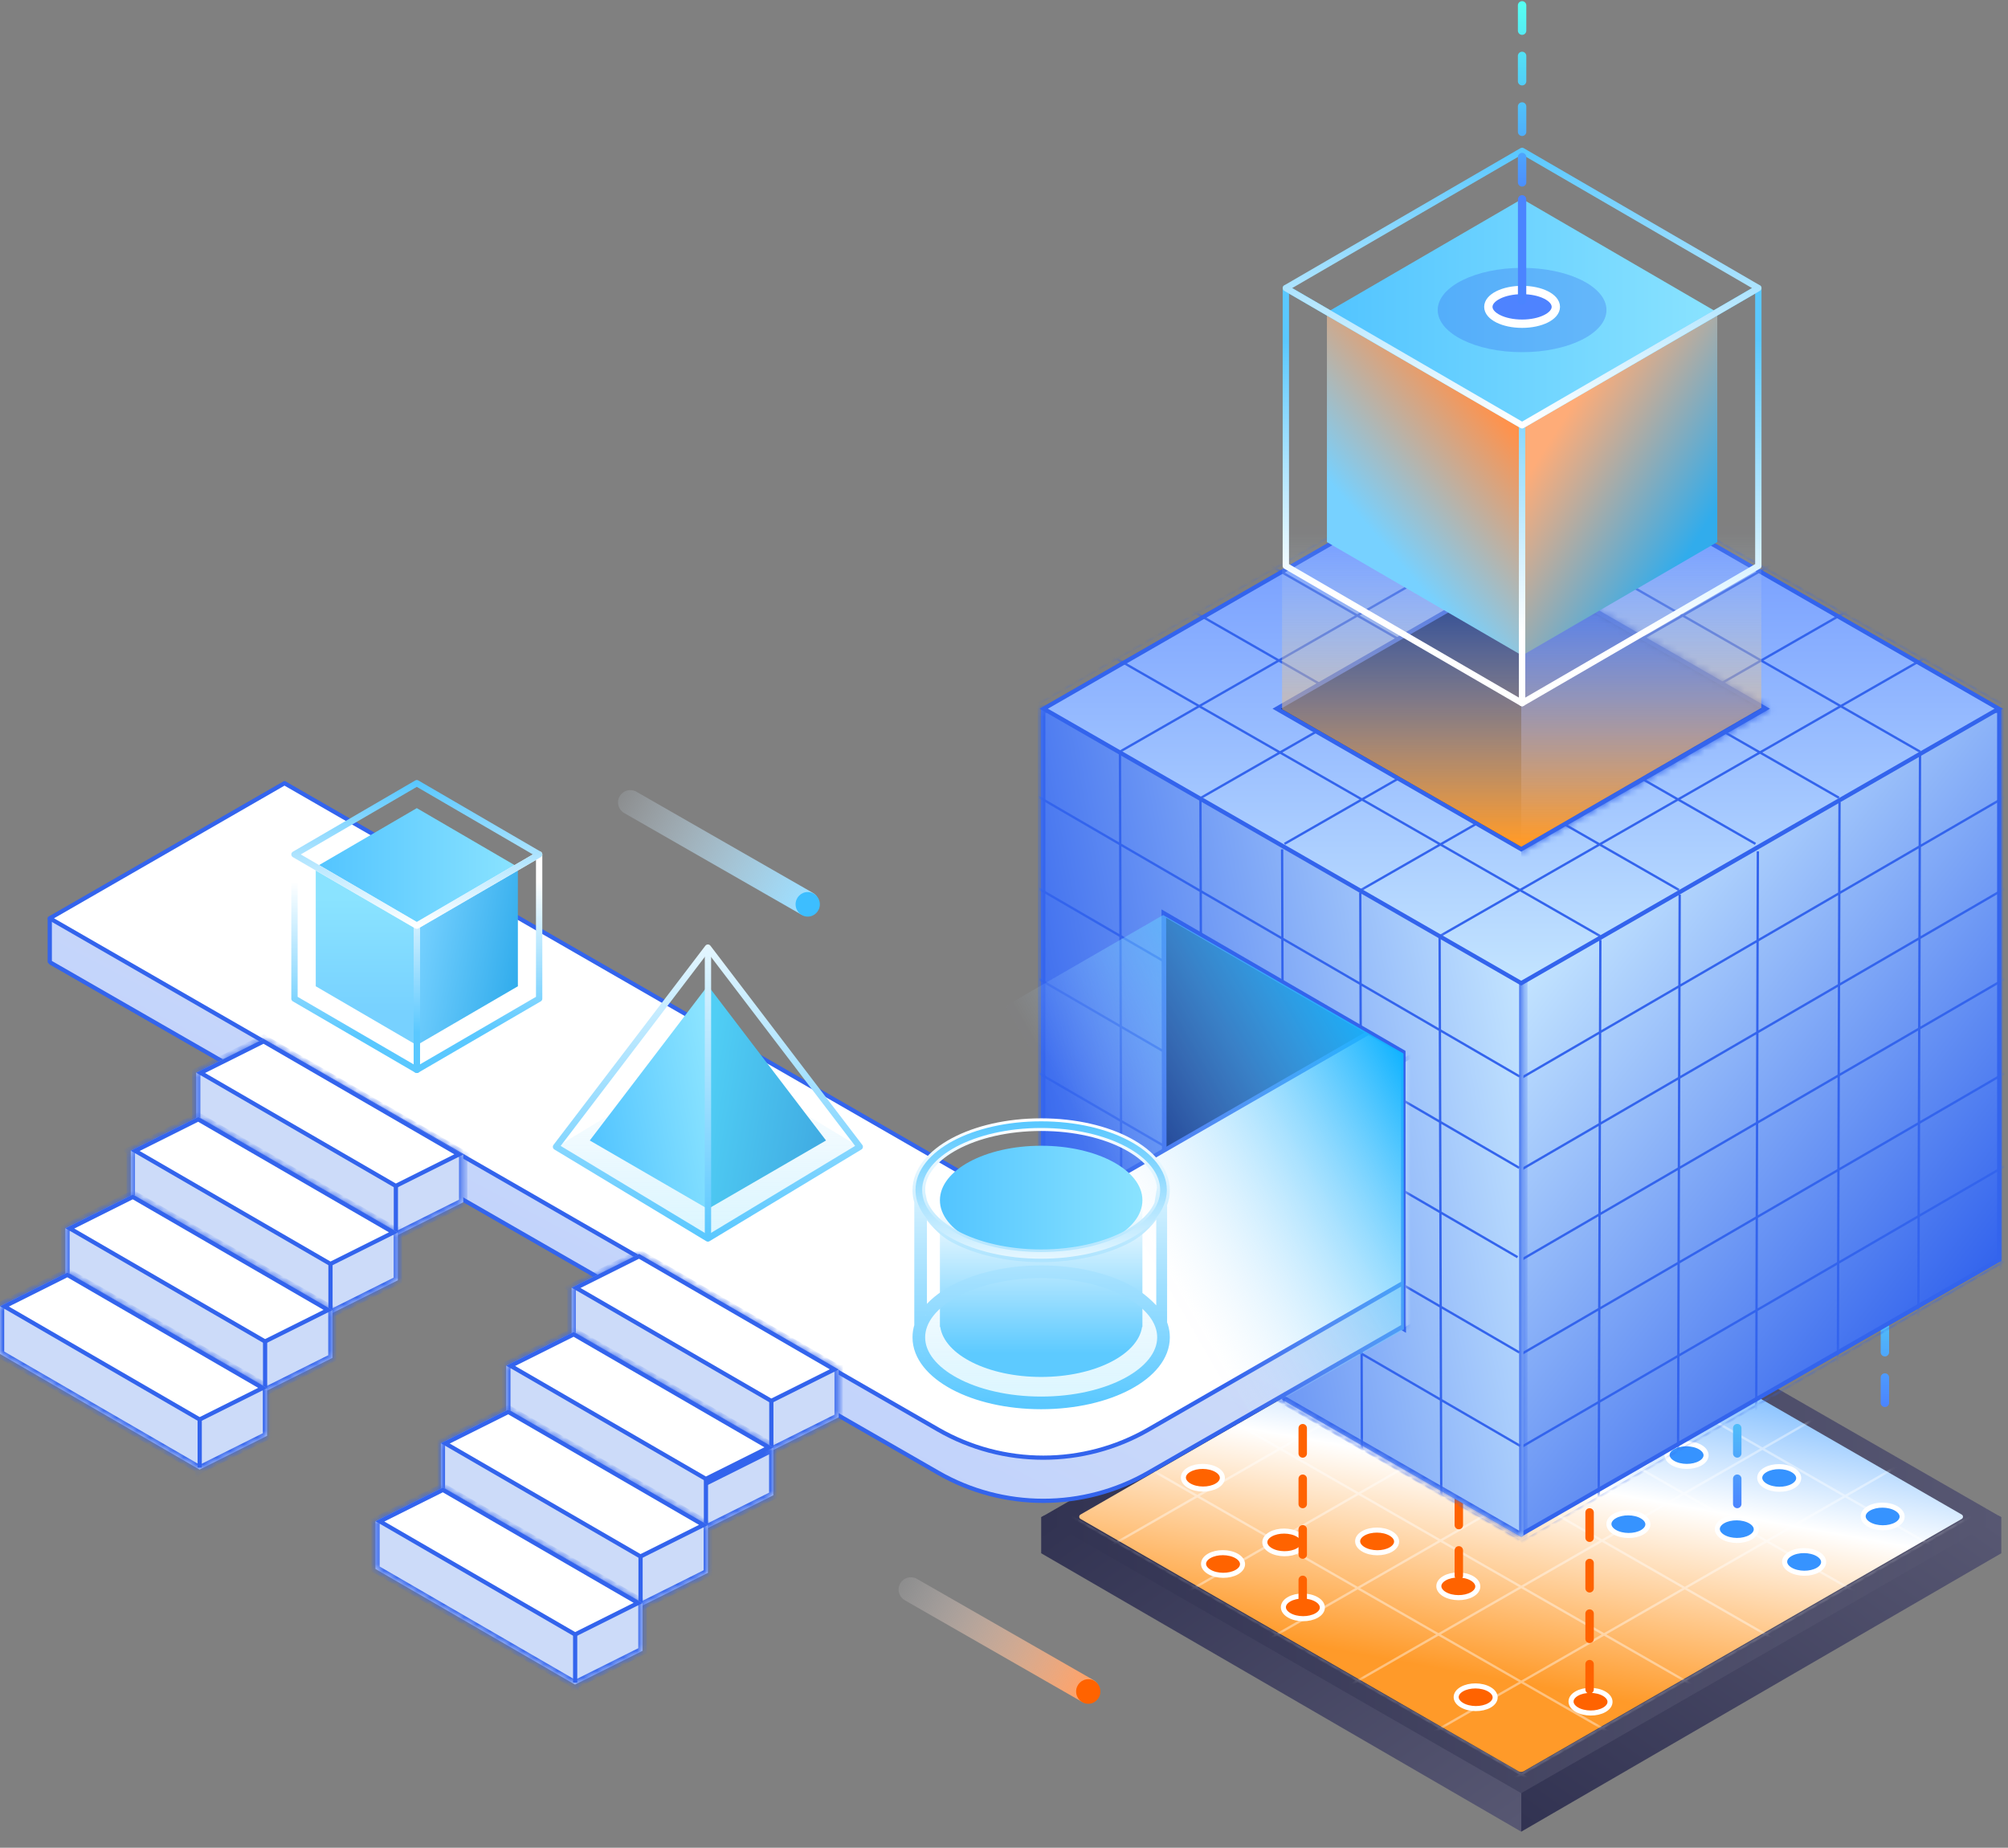 <svg width="301" height="277" viewBox="0 0 301 277" fill="none" xmlns="http://www.w3.org/2000/svg">
<rect x="0" y="0" width="301" height="277" fill="#808080" stroke="none"/>
<path fill-rule="evenodd" clip-rule="evenodd" d="M228.026 268.543L299.499 227.179L299.997 227.454V232.853L228.026 274.597V268.543Z" fill="url(#paint0_linear_14_828)"/>
<path fill-rule="evenodd" clip-rule="evenodd" d="M228.042 268.543L156.569 227.179L156.072 227.454V232.853L228.042 274.597V268.543Z" fill="url(#paint1_linear_14_828)"/>
<path d="M156.45 227.454L228.032 186.309L299.614 227.454L228.032 268.599L156.45 227.454Z" fill="url(#paint2_linear_14_828)" stroke="url(#paint3_linear_14_828)" stroke-width="0.379" stroke-linecap="round"/>
<path fill-rule="evenodd" clip-rule="evenodd" d="M227.635 189.225C227.87 189.09 228.159 189.09 228.394 189.225L294.063 227.053C294.316 227.199 294.316 227.563 294.063 227.708L228.394 265.536C228.159 265.672 227.87 265.672 227.635 265.536L161.966 227.708C161.713 227.563 161.713 227.199 161.966 227.053L227.635 189.225Z" fill="url(#paint4_linear_14_828)"/>
<mask id="mask0_14_828" style="mask-type:alpha" maskUnits="userSpaceOnUse" x="161" y="189" width="134" height="77">
<path fill-rule="evenodd" clip-rule="evenodd" d="M227.635 189.225C227.87 189.09 228.159 189.09 228.394 189.225L294.063 227.053C294.316 227.199 294.316 227.563 294.063 227.708L228.394 265.536C228.159 265.672 227.87 265.672 227.635 265.536L161.966 227.708C161.713 227.563 161.713 227.199 161.966 227.053L227.635 189.225Z" fill="white"/>
</mask>
<g mask="url(#mask0_14_828)">
<path fill-rule="evenodd" clip-rule="evenodd" d="M215.951 176.028L216.124 175.729L228.036 182.56L239.947 175.729L240.121 176.028L228.384 182.76L239.969 189.403L251.771 182.635L251.945 182.934L240.316 189.603L251.728 196.147L263.248 189.541L263.422 189.84L252.076 196.346L264.009 203.19L275.768 196.446L275.942 196.745L264.356 203.389L276.115 210.133L287.94 203.352L288.114 203.651L276.463 210.332L288.523 217.248L300.112 210.603L300.286 210.902L288.871 217.448L300.63 224.191L312.284 217.508L312.458 217.807L300.978 224.391L312.458 230.974L312.284 231.273L300.63 224.59L289.045 231.234L300.634 237.88L300.459 238.179L288.697 231.433L277.286 237.977L289.157 244.785L288.983 245.084L276.938 238.177L265.005 245.02L276.637 251.691L276.463 251.99L264.658 245.22L252.898 251.963L264.465 258.596L264.291 258.895L252.55 252.162L240.49 259.078L252.293 265.847L252.119 266.146L240.143 259.278L228.384 266.022L240.121 272.753L239.947 273.052L228.036 266.221L216.125 273.052L215.951 272.753L227.688 266.021L215.929 259.278L203.952 266.146L203.778 265.847L215.581 259.078L203.521 252.162L191.781 258.895L191.607 258.596L203.174 251.963L191.414 245.22L179.608 251.99L179.434 251.691L191.067 245.02L179.133 238.177L167.089 245.084L166.915 244.785L178.786 237.977L167.374 231.433L155.612 238.179L155.438 237.88L167.027 231.234L155.441 224.59L143.788 231.273L143.614 230.974L155.094 224.391L143.614 217.807L143.788 217.508L155.441 224.191L167.201 217.448L155.786 210.902L155.96 210.603L167.548 217.248L179.609 210.332L167.958 203.651L168.132 203.352L179.956 210.133L191.715 203.389L180.13 196.745L180.304 196.446L192.063 203.19L203.996 196.346L192.65 189.84L192.824 189.541L204.344 196.147L215.755 189.603L204.127 182.934L204.3 182.635L216.103 189.403L227.688 182.76L215.951 176.028ZM228.036 182.959L216.451 189.603L228.036 196.247L239.621 189.603L228.036 182.959ZM216.103 189.802L204.692 196.346L216.277 202.99L227.688 196.446L216.103 189.802ZM204.344 196.546L192.411 203.389L203.996 210.033L215.929 203.19L204.344 196.546ZM192.063 203.588L180.304 210.332L191.889 216.976L203.648 210.232L192.063 203.588ZM179.956 210.531L167.896 217.448L179.481 224.091L191.541 217.175L179.956 210.531ZM167.548 217.647L155.789 224.391L167.374 231.034L179.134 224.291L167.548 217.647ZM228.384 196.446L239.969 189.802L251.38 196.346L239.795 202.99L228.384 196.446ZM216.625 203.19L228.036 196.645L239.447 203.19L228.036 209.734L216.625 203.19ZM204.344 210.232L216.277 203.389L227.688 209.933L215.755 216.776L204.344 210.232ZM192.237 217.175L203.996 210.432L215.408 216.976L203.648 223.719L192.237 217.175ZM179.829 224.291L191.889 217.375L203.301 223.919L191.24 230.835L179.829 224.291ZM167.722 231.234L179.481 224.49L190.893 231.034L179.134 237.778L167.722 231.234ZM251.728 196.546L240.142 203.19L252.076 210.033L263.661 203.389L251.728 196.546ZM239.795 203.389L228.384 209.933L240.316 216.776L251.728 210.232L239.795 203.389ZM228.036 210.132L216.103 216.976L228.036 223.819L239.969 216.976L228.036 210.132ZM215.755 217.175L203.996 223.919L215.929 230.762L227.688 224.018L215.755 217.175ZM203.648 224.118L191.588 231.034L203.521 237.878L215.581 230.962L203.648 224.118ZM191.24 231.234L179.481 237.977L191.414 244.82L203.174 238.077L191.24 231.234ZM252.423 210.232L264.009 203.588L275.768 210.332L264.183 216.976L252.423 210.232ZM240.665 216.976L252.076 210.432L263.835 217.175L252.424 223.719L240.665 216.976ZM228.384 224.019L240.316 217.175L252.076 223.919L240.143 230.762L228.384 224.019ZM216.277 230.962L228.036 224.218L239.795 230.962L228.036 237.705L216.277 230.962ZM203.869 238.077L215.929 231.161L227.688 237.904L215.628 244.82L203.869 238.077ZM191.762 245.02L203.521 238.276L215.28 245.02L203.521 251.764L191.762 245.02ZM276.115 210.531L264.53 217.175L276.59 224.091L288.176 217.448L276.115 210.531ZM264.182 217.375L252.771 223.919L264.831 230.835L276.243 224.291L264.182 217.375ZM252.424 224.118L240.49 230.962L252.55 237.878L264.484 231.034L252.424 224.118ZM240.143 231.161L228.384 237.904L240.444 244.821L252.203 238.077L240.143 231.161ZM228.036 238.104L215.976 245.02L228.036 251.936L240.096 245.02L228.036 238.104ZM215.628 245.22L203.869 251.963L215.929 258.879L227.688 252.136L215.628 245.22ZM276.938 224.291L288.523 217.647L300.283 224.391L288.697 231.034L276.938 224.291ZM265.179 231.034L276.591 224.49L288.35 231.234L276.939 237.778L265.179 231.034ZM252.898 238.077L264.831 231.234L276.591 237.977L264.658 244.821L252.898 238.077ZM240.791 245.02L252.55 238.276L264.31 245.02L252.55 251.764L240.791 245.02ZM228.384 252.136L240.444 245.22L252.203 251.963L240.143 258.879L228.384 252.136ZM216.276 259.078L228.036 252.335L239.795 259.078L228.036 265.822L216.276 259.078Z" fill="white" fill-opacity="0.4"/>
</g>
<path fill-rule="evenodd" clip-rule="evenodd" d="M216.545 238.999C215.401 238.329 215.394 237.253 216.531 236.597C217.668 235.941 219.517 235.952 220.662 236.622C221.807 237.292 221.813 238.367 220.676 239.023C219.539 239.68 217.69 239.668 216.545 238.999Z" fill="#FF6300"/>
<path fill-rule="evenodd" clip-rule="evenodd" d="M216.545 238.999C215.401 238.329 215.394 237.253 216.531 236.597C217.668 235.941 219.517 235.952 220.662 236.622C221.807 237.292 221.813 238.367 220.676 239.023C219.539 239.68 217.69 239.668 216.545 238.999Z" stroke="white" stroke-width="0.758"/>
<path fill-rule="evenodd" clip-rule="evenodd" d="M204.374 232.268C203.229 231.598 203.223 230.523 204.359 229.867C205.496 229.211 207.346 229.222 208.49 229.892C209.635 230.562 209.641 231.637 208.504 232.293C207.368 232.949 205.518 232.938 204.374 232.268Z" fill="#FF6300"/>
<path fill-rule="evenodd" clip-rule="evenodd" d="M204.374 232.268C203.229 231.598 203.223 230.523 204.359 229.867C205.496 229.211 207.346 229.222 208.49 229.892C209.635 230.562 209.641 231.637 208.504 232.293C207.368 232.949 205.518 232.938 204.374 232.268Z" stroke="white" stroke-width="0.758"/>
<path fill-rule="evenodd" clip-rule="evenodd" d="M181.277 235.651C180.132 234.981 180.126 233.906 181.263 233.25C182.399 232.593 184.249 232.604 185.394 233.274C186.538 233.944 186.545 235.019 185.408 235.676C184.271 236.332 182.422 236.321 181.277 235.651Z" fill="#FF6300"/>
<path fill-rule="evenodd" clip-rule="evenodd" d="M181.277 235.651C180.132 234.981 180.126 233.906 181.263 233.25C182.399 232.593 184.249 232.604 185.394 233.274C186.538 233.944 186.545 235.019 185.408 235.676C184.271 236.332 182.422 236.321 181.277 235.651Z" stroke="white" stroke-width="0.758"/>
<path fill-rule="evenodd" clip-rule="evenodd" d="M178.254 222.719C177.109 222.049 177.103 220.974 178.239 220.318C179.376 219.662 181.226 219.673 182.37 220.343C183.515 221.013 183.521 222.088 182.385 222.744C181.248 223.4 179.398 223.389 178.254 222.719Z" fill="#FF6300"/>
<path fill-rule="evenodd" clip-rule="evenodd" d="M178.254 222.719C177.109 222.049 177.103 220.974 178.239 220.318C179.376 219.662 181.226 219.673 182.37 220.343C183.515 221.013 183.521 222.088 182.385 222.744C181.248 223.4 179.398 223.389 178.254 222.719Z" stroke="white" stroke-width="0.758"/>
<path fill-rule="evenodd" clip-rule="evenodd" d="M193.243 242.154C192.098 241.484 192.092 240.409 193.229 239.753C194.365 239.097 196.215 239.108 197.36 239.778C198.504 240.448 198.511 241.523 197.374 242.179C196.237 242.835 194.388 242.824 193.243 242.154Z" fill="#FF6300"/>
<path fill-rule="evenodd" clip-rule="evenodd" d="M193.243 242.154C192.098 241.484 192.092 240.409 193.229 239.753C194.365 239.097 196.215 239.108 197.36 239.778C198.504 240.448 198.511 241.523 197.374 242.179C196.237 242.835 194.388 242.824 193.243 242.154Z" stroke="white" stroke-width="0.758"/>
<path fill-rule="evenodd" clip-rule="evenodd" d="M236.363 256.296C235.219 255.626 235.212 254.551 236.349 253.895C237.486 253.238 239.335 253.249 240.48 253.919C241.625 254.589 241.631 255.664 240.494 256.321C239.357 256.977 237.508 256.966 236.363 256.296Z" fill="#FF6300"/>
<path fill-rule="evenodd" clip-rule="evenodd" d="M236.363 256.296C235.219 255.626 235.212 254.551 236.349 253.895C237.486 253.238 239.335 253.249 240.48 253.919C241.625 254.589 241.631 255.664 240.494 256.321C239.357 256.977 237.508 256.966 236.363 256.296Z" stroke="white" stroke-width="0.758"/>
<path fill-rule="evenodd" clip-rule="evenodd" d="M190.46 232.415C189.315 231.745 189.309 230.67 190.445 230.014C191.582 229.358 193.432 229.369 194.576 230.039C195.721 230.708 195.727 231.784 194.591 232.44C193.454 233.096 191.604 233.085 190.46 232.415Z" fill="#FF6300"/>
<path fill-rule="evenodd" clip-rule="evenodd" d="M190.46 232.415C189.315 231.745 189.309 230.67 190.445 230.014C191.582 229.358 193.432 229.369 194.576 230.039C195.721 230.708 195.727 231.784 194.591 232.44C193.454 233.096 191.604 233.085 190.46 232.415Z" stroke="white" stroke-width="0.758"/>
<path fill-rule="evenodd" clip-rule="evenodd" d="M219.144 255.629C218 254.959 217.993 253.884 219.13 253.227C220.267 252.571 222.116 252.582 223.261 253.252C224.406 253.922 224.412 254.997 223.275 255.654C222.138 256.31 220.289 256.299 219.144 255.629Z" fill="#FF6300"/>
<path fill-rule="evenodd" clip-rule="evenodd" d="M219.144 255.629C218 254.959 217.993 253.884 219.13 253.227C220.267 252.571 222.116 252.582 223.261 253.252C224.406 253.922 224.412 254.997 223.275 255.654C222.138 256.31 220.289 256.299 219.144 255.629Z" stroke="white" stroke-width="0.758"/>
<path fill-rule="evenodd" clip-rule="evenodd" d="M262.405 228.05C263.549 228.72 263.556 229.795 262.419 230.451C261.282 231.108 259.433 231.097 258.288 230.427C257.143 229.757 257.137 228.682 258.274 228.025C259.411 227.369 261.26 227.38 262.405 228.05Z" fill="#3693FF"/>
<path fill-rule="evenodd" clip-rule="evenodd" d="M262.405 228.05C263.549 228.72 263.556 229.795 262.419 230.451C261.282 231.108 259.433 231.097 258.288 230.427C257.143 229.757 257.137 228.682 258.274 228.025C259.411 227.369 261.26 227.38 262.405 228.05Z" stroke="white" stroke-width="0.758"/>
<path fill-rule="evenodd" clip-rule="evenodd" d="M246.631 216.977C247.776 217.647 247.782 218.722 246.646 219.379C245.509 220.035 243.659 220.024 242.515 219.354C241.37 218.684 241.364 217.609 242.5 216.952C243.637 216.296 245.487 216.307 246.631 216.977Z" fill="#3693FF"/>
<path fill-rule="evenodd" clip-rule="evenodd" d="M246.631 216.977C247.776 217.647 247.782 218.722 246.646 219.379C245.509 220.035 243.659 220.024 242.515 219.354C241.37 218.684 241.364 217.609 242.5 216.952C243.637 216.296 245.487 216.307 246.631 216.977Z" stroke="white" stroke-width="0.758"/>
<path fill-rule="evenodd" clip-rule="evenodd" d="M254.877 216.951C256.022 217.621 256.028 218.696 254.891 219.352C253.755 220.008 251.905 219.997 250.761 219.327C249.616 218.658 249.609 217.582 250.746 216.926C251.883 216.27 253.733 216.281 254.877 216.951Z" fill="#3693FF"/>
<path fill-rule="evenodd" clip-rule="evenodd" d="M254.877 216.951C256.022 217.621 256.028 218.696 254.891 219.352C253.755 220.008 251.905 219.997 250.761 219.327C249.616 218.658 249.609 217.582 250.746 216.926C251.883 216.27 253.733 216.281 254.877 216.951Z" stroke="white" stroke-width="0.758"/>
<path fill-rule="evenodd" clip-rule="evenodd" d="M268.763 220.378C269.908 221.048 269.914 222.123 268.777 222.78C267.641 223.436 265.791 223.425 264.646 222.755C263.502 222.085 263.495 221.01 264.632 220.354C265.769 219.697 267.619 219.708 268.763 220.378Z" fill="#3693FF"/>
<path fill-rule="evenodd" clip-rule="evenodd" d="M268.763 220.378C269.908 221.048 269.914 222.123 268.777 222.78C267.641 223.436 265.791 223.425 264.646 222.755C263.502 222.085 263.495 221.01 264.632 220.354C265.769 219.697 267.619 219.708 268.763 220.378Z" stroke="white" stroke-width="0.758"/>
<path fill-rule="evenodd" clip-rule="evenodd" d="M284.267 226.151C285.412 226.821 285.418 227.896 284.282 228.552C283.145 229.208 281.295 229.197 280.151 228.527C279.006 227.858 279 226.782 280.136 226.126C281.273 225.47 283.123 225.481 284.267 226.151Z" fill="#3693FF"/>
<path fill-rule="evenodd" clip-rule="evenodd" d="M284.267 226.151C285.412 226.821 285.418 227.896 284.282 228.552C283.145 229.208 281.295 229.197 280.151 228.527C279.006 227.858 279 226.782 280.136 226.126C281.273 225.47 283.123 225.481 284.267 226.151Z" stroke="white" stroke-width="0.758"/>
<path fill-rule="evenodd" clip-rule="evenodd" d="M272.5 232.964C273.645 233.634 273.651 234.709 272.514 235.366C271.378 236.022 269.528 236.011 268.384 235.341C267.239 234.671 267.233 233.596 268.369 232.94C269.506 232.283 271.356 232.294 272.5 232.964Z" fill="#3693FF"/>
<path fill-rule="evenodd" clip-rule="evenodd" d="M272.5 232.964C273.645 233.634 273.651 234.709 272.514 235.366C271.378 236.022 269.528 236.011 268.384 235.341C267.239 234.671 267.233 233.596 268.369 232.94C269.506 232.283 271.356 232.294 272.5 232.964Z" stroke="white" stroke-width="0.758"/>
<path fill-rule="evenodd" clip-rule="evenodd" d="M246.156 227.306C247.301 227.976 247.308 229.051 246.171 229.707C245.034 230.363 243.184 230.352 242.04 229.682C240.895 229.012 240.889 227.937 242.026 227.281C243.162 226.625 245.012 226.636 246.156 227.306Z" fill="#3693FF"/>
<path fill-rule="evenodd" clip-rule="evenodd" d="M246.156 227.306C247.301 227.976 247.308 229.051 246.171 229.707C245.034 230.363 243.184 230.352 242.04 229.682C240.895 229.012 240.889 227.937 242.026 227.281C243.162 226.625 245.012 226.636 246.156 227.306Z" stroke="white" stroke-width="0.758"/>
<path d="M260.413 198.936V226.111" stroke="url(#paint5_linear_14_828)" stroke-width="1.264" stroke-linecap="round" stroke-linejoin="round" stroke-dasharray="3.79"/>
<path d="M218.677 209.68V236.854" stroke="#FF6300" stroke-width="1.264" stroke-linecap="round" stroke-linejoin="round" stroke-dasharray="3.79"/>
<path d="M195.279 214.103V241.278" stroke="#FF6300" stroke-width="1.264" stroke-linecap="round" stroke-linejoin="round" stroke-dasharray="3.79"/>
<path d="M282.546 183.769V210.944" stroke="url(#paint6_linear_14_828)" stroke-width="1.264" stroke-linecap="round" stroke-linejoin="round" stroke-dasharray="3.79"/>
<path d="M238.28 211.576V256.445" stroke="#FF6300" stroke-width="1.264" stroke-linecap="round" stroke-linejoin="round" stroke-dasharray="3.79"/>
<path d="M156.388 106.562H299.684V188.851L228.036 230.017L156.388 188.851V106.562Z" fill="url(#paint7_linear_14_828)" stroke="#3364ED" stroke-width="0.632"/>
<mask id="mask1_14_828" style="mask-type:alpha" maskUnits="userSpaceOnUse" x="156" y="106" width="145" height="125">
<path d="M156.388 106.562H299.684V188.851L228.036 230.017L156.388 188.851V106.562Z" fill="white" stroke="white" stroke-width="0.632"/>
</mask>
<g mask="url(#mask1_14_828)">
<path fill-rule="evenodd" clip-rule="evenodd" d="M240.066 140.906L239.72 140.907L239.68 154.639L227.809 161.539L227.981 161.839L239.679 155.039L239.64 168.395L227.877 175.231L228.049 175.532L239.639 168.795L239.601 181.95L228.119 188.623L228.291 188.923L239.599 182.351L239.559 196.107L227.84 202.919L228.012 203.219L239.558 196.507L239.519 210.063L227.734 216.913L227.906 217.213L239.518 210.464L239.477 224.366L227.928 231.079L228.1 231.379L239.476 224.767L239.437 238.323L227.822 245.073L227.994 245.373L239.435 238.723L239.397 251.957L239.743 251.956L239.782 238.522L251.328 231.811L251.289 245.17L251.635 245.168L251.675 231.609L263.048 224.999L263.008 238.684L263.354 238.682L263.394 224.797L275.288 217.885L275.249 231.294L275.594 231.293L275.634 217.684L287.354 210.872L287.315 224.205L287.661 224.204L287.7 210.67L299.72 203.683L299.68 217.289L300.026 217.288L300.066 203.482L311.786 196.67L311.747 210.201L312.092 210.2L312.133 196.469L324.004 189.569L323.832 189.269L312.134 196.068L312.173 182.512L324.11 175.575L323.938 175.275L312.174 182.112L312.215 168.209L323.916 161.408L323.744 161.108L312.216 167.809L312.256 154.253L324.022 147.414L323.85 147.114L312.257 153.852L312.297 140.096L324.301 133.119L324.129 132.818L312.298 139.695L312.336 126.541L324.059 119.727L323.887 119.427L312.337 126.14L312.376 112.785L323.991 106.034L323.819 105.734L312.377 112.384L312.416 99.15L312.07 99.151L312.031 112.585L300.311 119.397L300.349 106.239L300.004 106.24L299.965 119.599L287.945 126.585L287.984 113.155L287.638 113.156L287.598 126.786L275.879 133.598L275.918 120.243L275.572 120.244L275.532 133.8L263.639 140.713L263.677 127.633L263.331 127.634L263.293 140.914L251.92 147.524L251.959 134.119L251.613 134.12L251.573 147.726L240.027 154.437L240.066 140.906ZM240.025 154.838L251.572 148.127L251.533 161.482L239.987 168.193L240.025 154.838ZM251.918 147.925L263.291 141.315L263.253 154.67L251.88 161.28L251.918 147.925ZM263.638 141.113L275.531 134.201L275.492 147.556L263.599 154.469L263.638 141.113ZM275.877 133.999L287.597 127.187L287.558 140.542L275.839 147.354L275.877 133.999ZM287.944 126.986L299.964 119.999L299.925 133.355L287.905 140.341L287.944 126.986ZM300.31 119.798L312.03 112.986L311.991 126.341L300.271 133.153L300.31 119.798ZM251.532 161.883L239.985 168.594L239.947 181.748L251.494 175.037L251.532 161.883ZM263.251 155.071L251.878 161.681L251.84 174.836L263.213 168.225L263.251 155.071ZM275.491 147.956L263.598 154.869L263.56 168.024L275.453 161.111L275.491 147.956ZM287.557 140.943L275.838 147.755L275.799 160.91L287.519 154.098L287.557 140.943ZM299.923 133.755L287.904 140.742L287.865 153.897L299.885 146.91L299.923 133.755ZM311.99 126.742L300.27 133.554L300.232 146.709L311.951 139.897L311.99 126.742ZM239.946 182.149L251.493 175.438L251.452 189.194L239.906 195.905L239.946 182.149ZM251.839 175.236L263.212 168.626L263.172 182.382L251.799 188.993L251.839 175.236ZM263.558 168.425L275.451 161.512L275.411 175.268L263.518 182.181L263.558 168.425ZM275.798 161.311L287.518 154.499L287.478 168.255L275.758 175.066L275.798 161.311ZM287.864 154.297L299.884 147.311L299.844 161.067L287.824 168.053L287.864 154.297ZM300.23 147.109L311.95 140.297L311.91 154.053L300.19 160.866L300.23 147.109ZM251.451 189.595L239.905 196.306L239.865 209.861L251.412 203.15L251.451 189.595ZM263.171 182.783L251.798 189.393L251.758 202.949L263.131 196.339L263.171 182.783ZM275.41 175.669L263.517 182.581L263.478 196.137L275.371 189.224L275.41 175.669ZM287.476 168.656L275.757 175.468L275.717 189.023L287.437 182.211L287.476 168.656ZM299.842 161.468L287.823 168.454L287.783 182.009L299.803 175.023L299.842 161.468ZM311.909 154.454L300.189 161.266L300.15 174.822L311.869 168.01L311.909 154.454ZM239.864 210.262L251.41 203.551L251.37 217.454L239.823 224.165L239.864 210.262ZM251.757 203.35L263.13 196.739L263.09 210.642L251.716 217.252L251.757 203.35ZM263.476 196.538L275.37 189.625L275.329 203.527L263.436 210.44L263.476 196.538ZM275.716 189.424L287.436 182.612L287.396 196.514L275.676 203.326L275.716 189.424ZM287.782 182.41L299.802 175.424L299.762 189.327L287.742 196.313L287.782 182.41ZM300.149 175.223L311.868 168.411L311.828 182.313L300.108 189.125L300.149 175.223ZM251.369 217.854L239.822 224.566L239.783 238.121L251.329 231.41L251.369 217.854ZM263.089 211.042L251.715 217.653L251.676 231.209L263.049 224.598L263.089 211.042ZM275.328 203.928L263.435 210.841L263.395 224.397L275.289 217.484L275.328 203.928ZM287.394 196.915L275.674 203.727L275.635 217.283L287.355 210.471L287.394 196.915ZM299.76 189.727L287.741 196.714L287.701 210.269L299.721 203.283L299.76 189.727ZM311.827 182.714L300.107 189.526L300.067 203.082L311.787 196.27L311.827 182.714Z" fill="#3364ED"/>
</g>
<mask id="path-45-inside-1_14_828" fill="white">
<path fill-rule="evenodd" clip-rule="evenodd" d="M228.352 106.246H156.072V189.033L228.036 230.382L228.352 230.2V106.246Z"/>
</mask>
<path fill-rule="evenodd" clip-rule="evenodd" d="M228.352 106.246H156.072V189.033L228.036 230.382L228.352 230.2V106.246Z" fill="url(#paint8_linear_14_828)"/>
<path d="M156.072 106.246V105.614H155.44V106.246H156.072ZM228.352 106.246H228.984V105.614H228.352V106.246ZM156.072 189.033H155.44V189.399L155.757 189.581L156.072 189.033ZM228.036 230.382L227.721 230.93L228.036 231.11L228.351 230.93L228.036 230.382ZM228.352 230.2L228.667 230.748L228.984 230.566V230.2H228.352ZM156.072 106.878H228.352V105.614H156.072V106.878ZM156.704 189.033V106.246H155.44V189.033H156.704ZM228.351 229.834L156.387 188.485L155.757 189.581L227.721 230.93L228.351 229.834ZM228.037 229.652L227.721 229.834L228.351 230.93L228.667 230.748L228.037 229.652ZM228.984 230.2V106.246H227.72V230.2H228.984Z" fill="#3364ED" mask="url(#path-45-inside-1_14_828)"/>
<mask id="mask2_14_828" style="mask-type:alpha" maskUnits="userSpaceOnUse" x="156" y="106" width="73" height="125">
<mask id="path-47-inside-2_14_828" fill="white">
<path fill-rule="evenodd" clip-rule="evenodd" d="M228.352 106.246H156.072V189.033L228.036 230.382L228.352 230.2V106.246Z"/>
</mask>
<path fill-rule="evenodd" clip-rule="evenodd" d="M228.352 106.246H156.072V189.033L228.036 230.382L228.352 230.2V106.246Z" fill="white"/>
<path d="M156.072 106.246V105.614H155.44V106.246H156.072ZM228.352 106.246H228.984V105.614H228.352V106.246ZM156.072 189.033H155.44V189.399L155.757 189.581L156.072 189.033ZM228.036 230.382L227.721 230.93L228.036 231.11L228.351 230.93L228.036 230.382ZM228.352 230.2L228.667 230.748L228.984 230.566V230.2H228.352ZM156.072 106.878H228.352V105.614H156.072V106.878ZM156.704 189.033V106.246H155.44V189.033H156.704ZM228.351 229.834L156.387 188.485L155.757 189.581L227.721 230.93L228.351 229.834ZM228.037 229.652L227.721 229.834L228.351 230.93L228.667 230.748L228.037 229.652ZM228.984 230.2V106.246H227.72V230.2H228.984Z" fill="white" mask="url(#path-47-inside-2_14_828)"/>
</mask>
<g mask="url(#mask2_14_828)">
<path fill-rule="evenodd" clip-rule="evenodd" d="M215.626 140.6L215.972 140.601L216.012 154.332L227.883 161.232L227.711 161.532L216.013 154.732L216.052 168.088L227.815 174.924L227.643 175.225L216.053 168.488L216.091 181.643L227.572 188.316L227.401 188.617L216.092 182.044L216.132 195.8L227.852 202.612L227.68 202.912L216.134 196.2L216.173 209.756L227.958 216.606L227.786 216.906L216.174 210.157L216.215 224.059L227.764 230.773L227.592 231.072L216.216 224.46L216.255 238.016L227.87 244.767L227.698 245.067L216.256 238.416L216.295 251.65L215.949 251.649L215.91 238.215L204.364 231.504L204.403 244.863L204.057 244.861L204.017 231.302L192.644 224.692L192.684 238.377L192.338 238.375L192.298 224.49L180.404 217.578L180.443 230.987L180.098 230.986L180.058 217.377L168.338 210.565L168.377 223.898L168.031 223.897L167.992 210.363L155.972 203.377L156.012 216.982L155.666 216.982L155.626 203.175L143.906 196.364L143.945 209.894L143.599 209.893L143.559 196.162L131.688 189.262L131.86 188.962L143.558 195.761L143.519 182.205L131.582 175.268L131.754 174.968L143.518 181.805L143.477 167.902L131.776 161.101L131.948 160.801L143.476 167.502L143.436 153.946L131.67 147.107L131.842 146.807L143.435 153.545L143.395 139.789L131.391 132.812L131.563 132.512L143.394 139.388L143.356 126.234L131.633 119.42L131.805 119.12L143.355 125.833L143.316 112.478L131.701 105.727L131.873 105.427L143.315 112.077L143.276 98.844L143.622 98.845L143.661 112.279L155.381 119.09L155.342 105.932L155.688 105.933L155.727 119.292L167.747 126.278L167.708 112.848L168.054 112.849L168.093 126.48L179.813 133.292L179.774 119.936L180.12 119.938L180.16 133.493L192.053 140.406L192.015 127.326L192.361 127.327L192.399 140.607L203.772 147.217L203.733 133.812L204.079 133.813L204.119 147.419L215.665 154.13L215.626 140.6ZM215.666 154.531L204.12 147.82L204.159 161.175L215.705 167.886L215.666 154.531ZM203.774 147.619L192.401 141.008L192.44 154.363L203.812 160.973L203.774 147.619ZM192.054 140.807L180.161 133.894L180.2 147.249L192.093 154.162L192.054 140.807ZM179.815 133.692L168.095 126.88L168.134 140.236L179.853 147.047L179.815 133.692ZM167.748 126.679L155.728 119.693L155.767 133.048L167.787 140.034L167.748 126.679ZM155.382 119.491L143.662 112.679L143.701 126.034L155.421 132.846L155.382 119.491ZM204.16 161.576L215.707 168.287L215.745 181.441L204.198 174.73L204.16 161.576ZM192.441 154.764L203.814 161.374L203.852 174.529L192.479 167.919L192.441 154.764ZM180.201 147.649L192.094 154.562L192.132 167.717L180.239 160.804L180.201 147.649ZM168.135 140.636L179.854 147.448L179.893 160.603L168.173 153.791L168.135 140.636ZM155.769 133.449L167.788 140.435L167.827 153.59L155.807 146.603L155.769 133.449ZM143.702 126.435L155.422 133.247L155.46 146.402L143.741 139.59L143.702 126.435ZM215.746 181.842L204.2 175.131L204.24 188.887L215.786 195.598L215.746 181.842ZM203.853 174.929L192.48 168.319L192.52 182.075L203.893 188.686L203.853 174.929ZM192.134 168.118L180.24 161.205L180.281 174.961L192.174 181.874L192.134 168.118ZM179.894 161.004L168.174 154.192L168.214 167.948L179.934 174.76L179.894 161.004ZM167.828 153.99L155.808 147.004L155.848 160.76L167.868 167.746L167.828 153.99ZM155.462 146.803L143.742 139.99L143.782 153.747L155.502 160.559L155.462 146.803ZM204.241 189.288L215.787 195.999L215.827 209.555L204.28 202.843L204.241 189.288ZM192.521 182.476L203.894 189.086L203.934 202.642L192.561 196.032L192.521 182.476ZM180.282 175.362L192.175 182.274L192.214 195.83L180.321 188.917L180.282 175.362ZM168.216 168.349L179.935 175.161L179.975 188.716L168.255 181.904L168.216 168.349ZM155.849 161.161L167.869 168.147L167.908 181.702L155.889 174.716L155.849 161.161ZM143.783 154.147L155.503 160.959L155.542 174.515L143.822 167.703L143.783 154.147ZM215.828 209.955L204.282 203.244L204.322 217.147L215.869 223.858L215.828 209.955ZM203.935 203.043L192.562 196.432L192.602 210.335L203.976 216.946L203.935 203.043ZM192.216 196.231L180.322 189.318L180.363 203.221L192.256 210.134L192.216 196.231ZM179.976 189.117L168.256 182.305L168.296 196.207L180.016 203.019L179.976 189.117ZM167.91 182.104L155.889 175.117L155.93 189.02L167.95 196.006L167.91 182.104ZM155.543 174.916L143.824 168.104L143.864 182.006L155.584 188.818L155.543 174.916ZM204.323 217.547L215.87 224.259L215.909 237.814L204.363 231.103L204.323 217.547ZM192.603 210.736L203.977 217.346L204.016 230.902L192.643 224.291L192.603 210.736ZM180.364 203.622L192.257 210.534L192.297 224.09L180.403 217.177L180.364 203.622ZM168.297 196.608L180.018 203.42L180.057 216.976L168.337 210.164L168.297 196.608ZM155.931 189.42L167.951 196.407L167.99 209.962L155.971 202.976L155.931 189.42ZM143.865 182.407L155.585 189.219L155.625 202.775L143.905 195.963L143.865 182.407Z" fill="#3364ED"/>
</g>
<path d="M156.45 106.244L228.032 65.099L299.614 106.244L228.032 147.389L156.45 106.244Z" fill="url(#paint9_linear_14_828)" stroke="#3364ED" stroke-width="0.632" stroke-linecap="round"/>
<mask id="mask3_14_828" style="mask-type:alpha" maskUnits="userSpaceOnUse" x="155" y="64" width="146" height="84">
<path d="M156.45 106.244L228.032 65.099L299.614 106.244L228.032 147.389L156.45 106.244Z" fill="white" stroke="white" stroke-width="0.632" stroke-linecap="round"/>
</mask>
<g mask="url(#mask3_14_828)">
<path fill-rule="evenodd" clip-rule="evenodd" d="M215.761 140.167L215.935 140.466L227.846 133.635L239.757 140.466L239.931 140.167L228.194 133.436L239.779 126.792L251.581 133.56L251.756 133.261L240.127 126.592L251.538 120.048L263.058 126.655L263.232 126.356L251.886 119.849L263.819 113.006L275.578 119.749L275.752 119.45L264.166 112.806L275.926 106.063L287.75 112.844L287.924 112.545L276.274 105.863L288.334 98.947L299.922 105.593L300.096 105.294L288.681 98.748L300.44 92.004L312.094 98.687L312.268 98.388L300.788 91.805L312.268 85.221L312.094 84.922L300.44 91.605L288.855 84.962L300.444 78.316L300.27 78.017L288.507 84.762L277.096 78.218L288.967 71.41L288.793 71.111L276.748 78.019L264.815 71.175L276.447 64.504L276.274 64.205L264.468 70.976L252.709 64.232L264.275 57.599L264.102 57.3L252.361 64.033L240.301 57.117L252.103 50.348L251.929 50.049L239.953 56.917L228.194 50.173L239.931 43.443L239.757 43.144L227.846 49.974L215.935 43.144L215.761 43.443L227.498 50.174L215.739 56.917L203.763 50.049L203.589 50.348L215.392 57.117L203.331 64.033L191.591 57.3L191.417 57.599L202.984 64.232L191.224 70.976L179.419 64.205L179.245 64.504L190.877 71.175L178.944 78.019L166.899 71.111L166.725 71.41L178.596 78.218L167.185 84.762L155.422 78.017L155.248 78.316L166.837 84.962L155.252 91.605L143.598 84.922L143.424 85.221L154.904 91.805L143.424 98.388L143.598 98.687L155.252 92.004L167.011 98.748L155.596 105.294L155.77 105.593L167.359 98.947L179.419 105.863L167.768 112.545L167.942 112.844L179.766 106.063L191.526 112.806L179.94 119.45L180.114 119.749L191.873 113.006L203.807 119.849L192.46 126.356L192.634 126.655L204.154 120.048L215.565 126.593L203.937 133.261L204.111 133.56L215.913 126.792L227.498 133.436L215.761 140.167ZM227.846 133.236L216.261 126.592L227.846 119.949L239.431 126.592L227.846 133.236ZM215.913 126.393L204.502 119.849L216.087 113.205L227.498 119.749L215.913 126.393ZM204.154 119.65L192.221 112.806L203.806 106.162L215.74 113.006L204.154 119.65ZM191.873 112.607L180.114 105.863L191.7 99.219L203.459 105.963L191.873 112.607ZM179.766 105.664L167.706 98.748L179.292 92.104L191.352 99.02L179.766 105.664ZM167.359 98.548L155.599 91.805L167.185 85.161L178.944 91.905L167.359 98.548ZM228.194 119.749L239.779 126.393L251.19 119.849L239.605 113.205L228.194 119.749ZM216.435 113.006L227.846 119.55L239.257 113.006L227.846 106.462L216.435 113.006ZM204.154 105.963L216.087 112.806L227.498 106.262L215.565 99.419L204.154 105.963ZM192.047 99.02L203.806 105.764L215.218 99.219L203.459 92.476L192.047 99.02ZM179.639 91.904L191.699 98.821L203.111 92.277L191.051 85.36L179.639 91.904ZM167.532 84.962L179.292 91.705L190.703 85.161L178.944 78.417L167.532 84.962ZM251.538 119.65L239.953 113.006L251.886 106.162L263.472 112.806L251.538 119.65ZM239.605 112.806L228.194 106.262L240.127 99.419L251.538 105.963L239.605 112.806ZM227.846 106.063L215.913 99.219L227.846 92.376L239.779 99.219L227.846 106.063ZM215.565 99.02L203.806 92.276L215.739 85.433L227.498 92.177L215.565 99.02ZM203.459 92.077L191.398 85.161L203.332 78.318L215.392 85.234L203.459 92.077ZM191.051 84.962L179.291 78.218L191.224 71.375L202.984 78.118L191.051 84.962ZM252.233 105.963L263.819 112.607L275.578 105.863L263.993 99.219L252.233 105.963ZM240.475 99.219L251.886 105.764L263.645 99.02L252.234 92.476L240.475 99.219ZM228.194 92.177L240.127 99.02L251.886 92.276L239.953 85.433L228.194 92.177ZM216.087 85.234L227.846 91.978L239.606 85.234L227.846 78.49L216.087 85.234ZM203.679 78.118L215.739 85.034L227.498 78.291L215.438 71.375L203.679 78.118ZM191.572 71.175L203.331 77.919L215.091 71.175L203.331 64.432L191.572 71.175ZM275.925 105.664L264.341 99.02L276.401 92.104L287.986 98.748L275.925 105.664ZM263.993 98.821L252.582 92.277L264.642 85.36L276.053 91.904L263.993 98.821ZM252.234 92.077L240.301 85.234L252.361 78.318L264.294 85.161L252.234 92.077ZM239.953 85.034L228.194 78.291L240.254 71.374L252.013 78.118L239.953 85.034ZM227.846 78.092L215.786 71.175L227.846 64.259L239.906 71.175L227.846 78.092ZM215.438 70.976L203.679 64.232L215.739 57.316L227.498 64.06L215.438 70.976ZM276.748 91.904L288.334 98.548L300.093 91.805L288.507 85.161L276.748 91.904ZM264.989 85.161L276.401 91.705L288.16 84.962L276.749 78.417L264.989 85.161ZM252.709 78.118L264.642 84.962L276.401 78.218L264.468 71.374L252.709 78.118ZM240.602 71.175L252.361 77.919L264.12 71.175L252.361 64.432L240.602 71.175ZM228.194 64.06L240.254 70.976L252.013 64.232L239.953 57.316L228.194 64.06ZM216.087 57.117L227.846 63.86L239.606 57.117L227.846 50.373L216.087 57.117Z" fill="#3364ED"/>
</g>
<path d="M191.859 105.97L191.383 106.244L191.859 106.518L227.875 127.219L228.032 127.31L228.19 127.219L264.205 106.518L264.682 106.244L264.205 105.97L228.19 85.268L228.032 85.178L227.875 85.268L191.859 105.97Z" fill="#062782" stroke="#3364ED" stroke-width="0.632" stroke-linecap="round"/>
<mask id="mask4_14_828" style="mask-type:alpha" maskUnits="userSpaceOnUse" x="190" y="84" width="76" height="44">
<path d="M191.859 105.97L191.383 106.244L191.859 106.518L227.875 127.219L228.032 127.31L228.19 127.219L264.205 106.518L264.682 106.244L264.205 105.97L228.19 85.268L228.032 85.178L227.875 85.268L191.859 105.97Z" fill="white" stroke="white" stroke-width="0.632" stroke-linecap="round"/>
</mask>
<g mask="url(#mask4_14_828)">
<rect x="228.036" y="78.863" width="39.84" height="51.189" fill="#3465ED"/>
</g>
<path fill-rule="evenodd" clip-rule="evenodd" d="M192.184 78.925L264.019 78.863V106.121L228.025 126.945L192.184 106.328V78.925Z" fill="url(#paint10_linear_14_828)"/>
<path d="M210.443 199.26L210.364 157.719L174.428 136.879L174.507 178.421L210.443 199.26Z" fill="#062782" stroke="#3364ED" stroke-width="0.632" stroke-linecap="round"/>
<path fill-rule="evenodd" clip-rule="evenodd" d="M198.908 46.825L228.162 63.832V98.272L198.908 81.265V46.825Z" fill="url(#paint11_linear_14_828)"/>
<path fill-rule="evenodd" clip-rule="evenodd" d="M228.162 29.818L257.416 46.825L228.162 63.833L198.908 46.825L228.162 29.818Z" fill="url(#paint12_linear_14_828)"/>
<path fill-rule="evenodd" clip-rule="evenodd" d="M257.417 46.825L228.162 63.832V98.272L257.417 81.265V46.825Z" fill="url(#paint13_linear_14_828)"/>
<path fill-rule="evenodd" clip-rule="evenodd" d="M192.749 43.187L228.162 63.755V105.406L192.749 84.838V43.187Z" stroke="url(#paint14_linear_14_828)" stroke-width="0.948" stroke-linejoin="round"/>
<path fill-rule="evenodd" clip-rule="evenodd" d="M263.575 43.187L228.162 63.755V105.406L263.575 84.838V43.187Z" stroke="url(#paint15_linear_14_828)" stroke-width="0.948" stroke-linejoin="round"/>
<path fill-rule="evenodd" clip-rule="evenodd" d="M228.162 22.619L263.575 43.187L228.162 63.755L192.749 43.187L228.162 22.619Z" stroke="url(#paint16_linear_14_828)" stroke-width="0.948" stroke-linejoin="round"/>
<path d="M174.621 178.086L174.554 137.15L209.995 157.676L210.062 198.613L174.621 178.086Z" fill="#062782" stroke="#3364ED" stroke-width="0.506"/>
<mask id="mask5_14_828" style="mask-type:alpha" maskUnits="userSpaceOnUse" x="174" y="136" width="37" height="64">
<path d="M174.621 178.086L174.554 137.15L209.995 157.676L210.062 198.613L174.621 178.086Z" fill="white" stroke="white" stroke-width="0.506"/>
</mask>
<g mask="url(#mask5_14_828)">
<path fill-rule="evenodd" clip-rule="evenodd" d="M42.646 130.97L7.463 151.193L140.641 227.742C150.39 233.347 162.384 233.347 172.134 227.742L305.312 151.193L270.129 130.97L156.387 196.348L42.646 130.97Z" fill="url(#paint17_linear_14_828)"/>
<path d="M7.463 151.193L7.306 150.919C7.208 150.975 7.147 151.08 7.147 151.193C7.147 151.306 7.208 151.41 7.306 151.467L7.463 151.193ZM42.646 130.97L42.803 130.696C42.706 130.64 42.586 130.64 42.489 130.696L42.646 130.97ZM140.641 227.742L140.798 227.469L140.641 227.742ZM172.134 227.742L171.976 227.469L172.134 227.742ZM305.312 151.193L305.469 151.467C305.567 151.41 305.628 151.306 305.628 151.193C305.628 151.08 305.567 150.975 305.469 150.919L305.312 151.193ZM270.129 130.97L270.286 130.696C270.189 130.64 270.069 130.64 269.971 130.696L270.129 130.97ZM156.387 196.348L156.23 196.622C156.327 196.678 156.447 196.678 156.545 196.622L156.387 196.348ZM7.621 151.467L42.803 131.244L42.489 130.696L7.306 150.919L7.621 151.467ZM140.798 227.469L7.621 150.919L7.306 151.467L140.483 228.016L140.798 227.469ZM171.976 227.469C162.324 233.017 150.45 233.017 140.798 227.469L140.483 228.016C150.33 233.677 162.444 233.677 172.291 228.016L171.976 227.469ZM305.154 150.919L171.976 227.469L172.291 228.016L305.469 151.467L305.154 150.919ZM269.971 131.244L305.154 151.467L305.469 150.919L270.286 130.696L269.971 131.244ZM269.971 130.696L156.23 196.074L156.545 196.622L270.286 131.244L269.971 130.696ZM156.545 196.074L42.803 130.696L42.489 131.244L156.23 196.622L156.545 196.074Z" fill="#3364ED"/>
<path d="M42.646 124.65L156.387 190.028L227.602 149.095L270.129 124.65L305.312 144.873C305.312 144.873 253.557 174.621 227.679 189.496C209.17 200.135 172.152 221.413 172.152 221.413C162.392 227.023 150.383 227.023 140.623 221.412L7.463 144.873L42.646 124.65Z" fill="white" stroke="#3364ED" stroke-width="0.632" stroke-linecap="round" stroke-linejoin="round"/>
</g>
<path fill-rule="evenodd" clip-rule="evenodd" d="M156.387 189.396L210.329 158.391V198.837L172.134 220.791C162.384 226.395 150.39 226.395 140.641 220.791L7.516 144.271H7.463V144.241L7.463 144.241L7.463 144.241V137.636H13.787V140.606L42.646 124.018L156.387 189.396Z" fill="url(#paint18_linear_14_828)"/>
<path d="M210.329 158.391H210.645L210.172 158.117L210.329 158.391ZM156.387 189.396L156.23 189.67H156.545L156.387 189.396ZM210.329 198.837L210.486 199.111L210.645 198.837H210.329ZM172.134 220.791L171.976 220.517L172.134 220.791ZM140.641 220.791L140.798 220.517L140.641 220.791ZM7.516 144.271L7.674 143.998L7.516 143.955V144.271ZM7.463 144.271H7.148L7.463 144.587V144.271ZM7.463 144.241H7.779L7.622 143.968L7.463 144.241ZM7.463 144.241L7.305 143.968V144.515L7.463 144.241ZM7.463 144.241L7.622 144.515L7.779 144.241H7.463ZM7.463 137.636V137.32L7.148 137.636H7.463ZM13.787 137.636H14.103L13.787 137.32V137.636ZM13.787 140.606H13.471L13.945 140.88L13.787 140.606ZM42.646 124.018L42.803 123.744L42.489 123.744L42.646 124.018ZM210.172 158.117L156.23 189.122L156.545 189.67L210.486 158.665L210.172 158.117ZM210.645 198.837V158.391H210.013V198.837H210.645ZM172.291 221.065L210.486 199.111L210.172 198.563L171.976 220.517L172.291 221.065ZM140.483 221.065C150.33 226.725 162.444 226.725 172.291 221.065L171.976 220.517C162.324 226.065 150.45 226.065 140.798 220.517L140.483 221.065ZM7.359 144.545L140.483 221.065L140.798 220.517L7.674 143.998L7.359 144.545ZM7.516 143.955H7.463V144.587H7.516V143.955ZM7.779 144.271V144.241H7.148V144.271H7.779ZM7.305 144.515L7.305 144.515L7.622 143.968L7.622 143.968L7.305 144.515ZM7.305 143.968L7.305 143.968L7.622 144.515L7.622 144.515L7.305 143.968ZM7.779 144.241V137.636H7.148V144.241H7.779ZM7.463 137.952H13.787V137.32H7.463V137.952ZM13.471 137.636V140.606H14.103V137.636H13.471ZM42.489 123.744L13.63 140.332L13.945 140.88L42.803 124.292L42.489 123.744ZM156.545 189.122L42.803 123.744L42.489 124.292L156.23 189.67L156.545 189.122Z" fill="#3364ED"/>
<path fill-rule="evenodd" clip-rule="evenodd" d="M205.146 154.818L156.387 182.884L42.646 117.413L7.463 137.665L140.624 214.314C150.382 219.931 162.392 219.931 172.151 214.314L210.329 192.338V157.81L205.146 154.818Z" fill="white"/>
<path d="M205.146 154.818L205.304 154.544C205.207 154.488 205.086 154.488 204.989 154.544L205.146 154.818ZM156.387 182.884L156.23 183.158C156.327 183.214 156.447 183.214 156.545 183.158L156.387 182.884ZM42.646 117.413L42.804 117.139C42.706 117.083 42.586 117.083 42.488 117.139L42.646 117.413ZM7.463 137.665L7.306 137.391C7.208 137.447 7.147 137.552 7.147 137.665C7.147 137.778 7.208 137.882 7.306 137.939L7.463 137.665ZM140.624 214.314L140.781 214.04L140.624 214.314ZM172.151 214.314L171.993 214.04L172.151 214.314ZM210.329 192.338L210.487 192.612C210.585 192.556 210.645 192.451 210.645 192.338H210.329ZM210.329 157.81H210.645C210.645 157.697 210.585 157.593 210.487 157.537L210.329 157.81ZM204.989 154.544L156.23 182.611L156.545 183.158L205.304 155.092L204.989 154.544ZM156.545 182.611L42.804 117.139L42.488 117.687L156.23 183.158L156.545 182.611ZM42.488 117.139L7.306 137.391L7.621 137.939L42.804 117.687L42.488 117.139ZM7.306 137.939L140.466 214.588L140.781 214.04L7.621 137.391L7.306 137.939ZM140.466 214.588C150.322 220.261 162.452 220.261 172.308 214.588L171.993 214.04C162.332 219.601 150.442 219.601 140.781 214.04L140.466 214.588ZM172.308 214.588L210.487 192.612L210.171 192.064L171.993 214.04L172.308 214.588ZM210.645 192.338V157.81H210.013V192.338H210.645ZM210.487 157.537L205.304 154.544L204.988 155.092L210.171 158.084L210.487 157.537Z" fill="#3364ED"/>
<path fill-rule="evenodd" clip-rule="evenodd" d="M186.718 212.987L150.747 150.808L174.353 137.179L210.384 157.938L210.45 199.286L186.718 212.987Z" fill="url(#paint19_linear_14_828)"/>
<path opacity="0.3" fill-rule="evenodd" clip-rule="evenodd" d="M128.827 171.951L106.114 185.665L83.401 171.951L106.114 158.238L128.827 171.951Z" fill="url(#paint20_linear_14_828)"/>
<path fill-rule="evenodd" clip-rule="evenodd" d="M106.114 142.06L128.879 171.92L106.114 185.665L83.348 171.92L106.114 142.06Z" stroke="url(#paint21_linear_14_828)" stroke-width="0.948" stroke-linejoin="round"/>
<path fill-rule="evenodd" clip-rule="evenodd" d="M106.114 181.241L123.82 170.972L106.114 147.747V181.241Z" fill="url(#paint22_linear_14_828)"/>
<path fill-rule="evenodd" clip-rule="evenodd" d="M106.114 147.748L106.114 147.747L88.407 170.972L106.114 181.241L106.114 181.241V147.748Z" fill="url(#paint23_linear_14_828)"/>
<path d="M106.123 142.015V185.513" stroke="url(#paint24_linear_14_828)" stroke-width="0.948" stroke-linejoin="round"/>
<path fill-rule="evenodd" clip-rule="evenodd" d="M47.331 129.978L62.48 138.806V156.684L47.331 147.855V129.978Z" fill="url(#paint25_linear_14_828)"/>
<path fill-rule="evenodd" clip-rule="evenodd" d="M62.48 121.15L77.629 129.978L62.48 138.806L47.331 129.978L62.48 121.15Z" fill="url(#paint26_linear_14_828)"/>
<path fill-rule="evenodd" clip-rule="evenodd" d="M77.63 129.978L62.48 138.806V156.684L77.63 147.855V129.978Z" fill="url(#paint27_linear_14_828)"/>
<path fill-rule="evenodd" clip-rule="evenodd" d="M44.141 128.09L62.48 138.766V160.387L44.141 149.71V128.09Z" stroke="url(#paint28_linear_14_828)" stroke-width="0.948" stroke-linejoin="round"/>
<path fill-rule="evenodd" clip-rule="evenodd" d="M80.819 128.09L62.48 138.766V160.387L80.819 149.71V128.09Z" stroke="url(#paint29_linear_14_828)" stroke-width="0.948" stroke-linejoin="round"/>
<path fill-rule="evenodd" clip-rule="evenodd" d="M62.48 117.413L80.819 128.09L62.48 138.766L44.141 128.09L62.48 117.413Z" stroke="url(#paint30_linear_14_828)" stroke-width="0.948" stroke-linejoin="round"/>
<path opacity="0.3" fill-rule="evenodd" clip-rule="evenodd" d="M156.072 210.312C166.2 210.312 174.41 205.926 174.41 200.516C174.41 195.106 166.2 190.721 156.072 190.721C145.943 190.721 137.733 195.106 137.733 200.516C137.733 205.926 145.943 210.312 156.072 210.312Z" fill="url(#paint31_linear_14_828)"/>
<path fill-rule="evenodd" clip-rule="evenodd" d="M171.248 179.977H140.895V198.256V198.936H140.946C141.589 203.128 148.115 206.423 156.072 206.423C164.028 206.423 170.554 203.128 171.197 198.936H171.248V198.256V179.977Z" fill="url(#paint32_linear_14_828)"/>
<path fill-rule="evenodd" clip-rule="evenodd" d="M156.072 188.096C164.454 188.096 171.248 184.439 171.248 179.929C171.248 175.418 164.454 171.762 156.072 171.762C147.689 171.762 140.895 175.418 140.895 179.929C140.895 184.439 147.689 188.096 156.072 188.096Z" fill="url(#paint33_linear_14_828)"/>
<path d="M173.798 197C174.495 198.075 174.884 199.246 174.884 200.484C174.884 203.457 172.643 206.039 169.263 207.851C165.863 209.673 161.198 210.786 156.071 210.786C150.945 210.786 146.28 209.673 142.88 207.851C139.5 206.039 137.259 203.457 137.259 200.484C137.259 199.246 137.647 198.075 138.345 197L137.526 199V180.187C137.351 179.62 137.259 179.033 137.259 178.43C137.259 175.457 139.5 172.874 142.88 171.063C146.28 169.241 150.945 168.128 156.071 168.128C161.198 168.128 165.863 169.241 169.263 171.063C172.643 172.874 174.884 175.457 174.884 178.43C174.884 179.18 174.742 179.905 174.474 180.6V200L173.798 197ZM173.798 197V181C173 183 171.062 184.833 169.263 185.797C165.863 187.619 161.198 188.732 156.071 188.732C150.945 188.732 146.28 187.619 142.88 185.797C140.992 184.785 139.459 182.927 138.474 181.5V196.808C139.459 195.381 140.992 194.129 142.88 193.117C146.28 191.295 150.945 190.182 156.071 190.182C161.198 190.182 165.863 191.295 169.263 193.117C171.062 194.081 172.81 195.656 173.798 197ZM173.917 178C173.713 175.704 171.881 173.542 168.815 171.898C165.578 170.163 161.073 169.076 156.071 169.076C151.07 169.076 146.565 170.163 143.328 171.898C140.261 173.542 138.43 175.704 138.226 178V178.781L138.474 180.032C139.097 181.885 140.79 183.601 143.328 184.961C146.565 186.696 151.07 187.784 156.071 187.784C161.073 187.784 165.578 186.696 168.815 184.961C171.179 183.694 172.81 182.118 173.526 180.411L173.917 178ZM138.206 200.484C138.206 198.029 140.071 195.698 143.328 193.952C146.565 192.217 151.07 191.13 156.071 191.13C161.073 191.13 165.578 192.217 168.815 193.952C172.072 195.698 173.936 198.029 173.936 200.484C173.936 202.939 172.072 205.27 168.815 207.015C165.578 208.75 161.073 209.838 156.071 209.838C151.07 209.838 146.565 208.75 143.328 207.015C140.071 205.27 138.206 202.939 138.206 200.484Z" stroke="url(#paint34_linear_14_828)" stroke-width="0.948" stroke-linejoin="round"/>
<path fill-rule="evenodd" clip-rule="evenodd" d="M156.072 188.193C166.2 188.193 174.41 183.807 174.41 178.397C174.41 172.988 166.2 168.602 156.072 168.602C145.943 168.602 137.733 172.988 137.733 178.397C137.733 183.807 145.943 188.193 156.072 188.193Z" stroke="url(#paint35_linear_14_828)" stroke-linejoin="round"/>
<mask id="path-90-inside-3_14_828" fill="white">
<path fill-rule="evenodd" clip-rule="evenodd" d="M85.686 193.045L95.805 187.99L125.717 205.319L125.717 205.319V212.47L115.6 217.525H115.599L85.687 200.196V193.045L85.686 193.045Z"/>
</mask>
<path fill-rule="evenodd" clip-rule="evenodd" d="M85.686 193.045L95.805 187.99L125.717 205.319L125.717 205.319V212.47L115.6 217.525H115.599L85.687 200.196V193.045L85.686 193.045Z" fill="#CCDBF9"/>
<path d="M95.805 187.99L96.121 187.443L95.827 187.272L95.522 187.424L95.805 187.99ZM85.686 193.045L85.404 192.48L84.354 193.005L85.37 193.592L85.686 193.045ZM125.717 205.319L125.401 205.866L125.572 205.965L125.77 205.949L125.717 205.319ZM125.717 205.319H126.349V204.632L125.665 204.689L125.717 205.319ZM125.717 212.47L126 213.035L126.349 212.86V212.47H125.717ZM115.6 217.525V218.157H115.749L115.882 218.091L115.6 217.525ZM115.599 217.525L115.283 218.072L115.43 218.157H115.599V217.525ZM85.687 200.196H85.055V200.56L85.37 200.743L85.687 200.196ZM85.687 193.045H86.319V192.681L86.003 192.498L85.687 193.045ZM95.522 187.424L85.404 192.48L85.969 193.611L96.087 188.555L95.522 187.424ZM126.034 204.772L96.121 187.443L95.488 188.537L125.401 205.866L126.034 204.772ZM125.665 204.689L125.665 204.689L125.77 205.949L125.77 205.949L125.665 204.689ZM126.349 212.47V205.319H125.086V212.47H126.349ZM115.882 218.091L126 213.035L125.435 211.904L115.317 216.96L115.882 218.091ZM115.599 218.157H115.6V216.893H115.599V218.157ZM85.37 200.743L115.283 218.072L115.916 216.979L86.003 199.649L85.37 200.743ZM85.055 193.045V200.196H86.319V193.045H85.055ZM85.37 193.592L85.37 193.593L86.003 192.498L86.003 192.498L85.37 193.592Z" fill="#3364ED" mask="url(#path-90-inside-3_14_828)"/>
<path d="M125.052 205.299L115.61 210.016L86.352 193.066L95.793 188.348L125.052 205.299Z" fill="white" stroke="#3364ED" stroke-width="0.632"/>
<path d="M115.623 209.719V217.229" stroke="#3364ED" stroke-width="0.632"/>
<mask id="path-94-inside-4_14_828" fill="white">
<path fill-rule="evenodd" clip-rule="evenodd" d="M75.885 204.737L86.003 199.681L115.916 217.01L105.798 222.066L115.916 217.01V224.161L105.798 229.217L105.798 229.217V229.217L75.885 211.887V204.737L75.885 204.737Z"/>
</mask>
<path fill-rule="evenodd" clip-rule="evenodd" d="M75.885 204.737L86.003 199.681L115.916 217.01L105.798 222.066L115.916 217.01V224.161L105.798 229.217L105.798 229.217V229.217L75.885 211.887V204.737L75.885 204.737Z" fill="#CCDBF9"/>
<path d="M86.003 199.681L86.32 199.134L86.025 198.963L85.72 199.116L86.003 199.681ZM75.885 204.737L75.602 204.171L74.552 204.696L75.569 205.284L75.885 204.737ZM115.916 217.01L116.198 217.576L117.247 217.052L116.232 216.464L115.916 217.01ZM115.916 217.01H116.548V215.988L115.633 216.445L115.916 217.01ZM115.916 224.161L116.198 224.726L116.548 224.552V224.161H115.916ZM105.798 229.217L105.515 228.651L105.423 228.697L105.351 228.77L105.798 229.217ZM105.798 229.217H105.166V230.742L106.245 229.664L105.798 229.217ZM105.798 229.217H106.43V228.852L106.115 228.67L105.798 229.217ZM75.885 211.887H75.253V212.251L75.568 212.434L75.885 211.887ZM75.885 204.737H76.517V204.372L76.201 204.19L75.885 204.737ZM85.72 199.116L75.602 204.171L76.167 205.302L86.285 200.246L85.72 199.116ZM116.232 216.464L86.32 199.134L85.686 200.228L115.599 217.557L116.232 216.464ZM106.08 222.631L116.198 217.576L115.633 216.445L105.515 221.501L106.08 222.631ZM106.08 222.631L116.198 217.576L115.633 216.445L105.515 221.501L106.08 222.631ZM115.284 217.01V224.161H116.548V217.01H115.284ZM115.633 223.596L105.515 228.651L106.08 229.782L116.198 224.726L115.633 223.596ZM105.351 228.77L105.351 228.77L106.245 229.664L106.245 229.663L105.351 228.77ZM106.43 229.217V229.217H105.166V229.217H106.43ZM106.115 228.67L76.202 211.34L75.568 212.434L105.481 229.763L106.115 228.67ZM76.517 211.887V204.737H75.253V211.887H76.517ZM75.569 205.284L75.569 205.284L76.201 204.19L76.201 204.19L75.569 205.284Z" fill="#3364ED" mask="url(#path-94-inside-4_14_828)"/>
<path d="M115.25 216.99L105.809 221.707L76.551 204.757L85.992 200.04L115.25 216.99Z" fill="white" stroke="#3364ED" stroke-width="0.632"/>
<path d="M105.821 221.41V228.921" stroke="#3364ED" stroke-width="0.632"/>
<mask id="path-98-inside-5_14_828" fill="white">
<path fill-rule="evenodd" clip-rule="evenodd" d="M66.083 216.365L76.201 211.309L106.114 228.638V235.789L95.996 240.845V240.845L95.996 240.845L66.083 223.515V216.365V216.365Z"/>
</mask>
<path fill-rule="evenodd" clip-rule="evenodd" d="M66.083 216.365L76.201 211.309L106.114 228.638V235.789L95.996 240.845V240.845L95.996 240.845L66.083 223.515V216.365V216.365Z" fill="#CCDBF9"/>
<path d="M76.201 211.309L76.518 210.762L76.223 210.592L75.918 210.744L76.201 211.309ZM66.083 216.365L65.8 215.799L65.451 215.974V216.365H66.083ZM106.114 228.638H106.746V228.274L106.431 228.092L106.114 228.638ZM106.114 235.789L106.396 236.354L106.746 236.18V235.789H106.114ZM95.996 240.845L95.713 240.279L95.364 240.454V240.845H95.996ZM95.996 240.845L95.549 241.292L96.628 242.37V240.845H95.996ZM95.996 240.845L96.443 240.398L96.384 240.339L96.313 240.298L95.996 240.845ZM66.083 223.515H65.451V223.88L65.766 224.062L66.083 223.515ZM75.918 210.744L65.8 215.799L66.365 216.93L76.484 211.874L75.918 210.744ZM106.431 228.092L76.518 210.762L75.884 211.856L105.797 229.185L106.431 228.092ZM106.746 235.789V228.638H105.482V235.789H106.746ZM96.278 241.41L106.396 236.354L105.831 235.224L95.713 240.279L96.278 241.41ZM96.628 240.845V240.845H95.364V240.845H96.628ZM95.549 241.292L95.549 241.292L96.443 240.398L96.443 240.398L95.549 241.292ZM65.766 224.062L95.679 241.392L96.313 240.298L66.4 222.968L65.766 224.062ZM65.451 216.365V223.515H66.715V216.365H65.451ZM65.451 216.365V216.365H66.715V216.365H65.451Z" fill="#3364ED" mask="url(#path-98-inside-5_14_828)"/>
<path d="M105.448 228.618L96.007 233.335L66.749 216.385L76.19 211.668L105.448 228.618Z" fill="white" stroke="#3364ED" stroke-width="0.632"/>
<path d="M96.019 233.038V240.549" stroke="#3364ED" stroke-width="0.632"/>
<mask id="path-102-inside-6_14_828" fill="white">
<path fill-rule="evenodd" clip-rule="evenodd" d="M56.281 228.056L66.399 223L96.312 240.33L96.312 240.33V247.48L86.194 252.536V252.536L86.194 252.536L86.194 252.536V252.536L56.281 235.207V228.056L56.281 228.056Z"/>
</mask>
<path fill-rule="evenodd" clip-rule="evenodd" d="M56.281 228.056L66.399 223L96.312 240.33L96.312 240.33V247.48L86.194 252.536V252.536L86.194 252.536L86.194 252.536V252.536L56.281 235.207V228.056L56.281 228.056Z" fill="#CCDBF9"/>
<path d="M66.399 223L66.716 222.454L66.421 222.283L66.117 222.435L66.399 223ZM56.281 228.056L55.999 227.491L54.949 228.016L55.965 228.603L56.281 228.056ZM96.312 240.33L96.406 240.955L98.19 240.687L96.629 239.783L96.312 240.33ZM96.312 240.33L96.218 239.705L95.68 239.786V240.33H96.312ZM96.312 247.48L96.594 248.046L96.944 247.871V247.48H96.312ZM86.194 252.536L85.912 251.971L85.562 252.145V252.536H86.194ZM86.194 252.536L85.876 253.082L86.826 253.635V252.536H86.194ZM86.194 252.536L86.512 251.99L86.215 251.817L85.909 251.972L86.194 252.536ZM86.194 252.536H85.562V253.565L86.48 253.1L86.194 252.536ZM86.194 252.536H86.826V252.172L86.511 251.989L86.194 252.536ZM56.281 235.207H55.649V235.571L55.965 235.753L56.281 235.207ZM56.281 228.056H56.913V227.692L56.598 227.509L56.281 228.056ZM66.117 222.435L55.999 227.491L56.564 228.621L66.682 223.566L66.117 222.435ZM96.629 239.783L66.716 222.454L66.082 223.547L95.995 240.877L96.629 239.783ZM96.406 240.955L96.406 240.955L96.218 239.705L96.218 239.705L96.406 240.955ZM96.944 247.48V240.33H95.68V247.48H96.944ZM86.477 253.101L96.594 248.046L96.029 246.915L85.912 251.971L86.477 253.101ZM86.826 252.536V252.536H85.562V252.536H86.826ZM85.876 253.082L85.876 253.082L86.512 251.99L86.512 251.99L85.876 253.082ZM86.48 253.1L86.48 253.1L85.909 251.972L85.908 251.972L86.48 253.1ZM85.562 252.536V252.536H86.826V252.536H85.562ZM55.965 235.753L85.877 253.083L86.511 251.989L56.598 234.66L55.965 235.753ZM55.649 228.056V235.207H56.913V228.056H55.649ZM55.965 228.603L55.965 228.603L56.598 227.509L56.597 227.509L55.965 228.603Z" fill="#3364ED" mask="url(#path-102-inside-6_14_828)"/>
<path d="M95.646 240.309L86.205 245.027L56.947 228.077L66.388 223.359L95.646 240.309Z" fill="white" stroke="#3364ED" stroke-width="0.632"/>
<path d="M86.217 244.73V252.24" stroke="#3364ED" stroke-width="0.632"/>
<mask id="path-106-inside-7_14_828" fill="white">
<path fill-rule="evenodd" clip-rule="evenodd" d="M29.405 160.815L39.523 155.76L69.436 173.089L69.436 173.089V180.24L59.318 185.295V185.295L59.318 185.295L59.318 185.295V185.295L29.405 167.966V160.815Z"/>
</mask>
<path fill-rule="evenodd" clip-rule="evenodd" d="M29.405 160.815L39.523 155.76L69.436 173.089L69.436 173.089V180.24L59.318 185.295V185.295L59.318 185.295L59.318 185.295V185.295L29.405 167.966V160.815Z" fill="#CCDBF9"/>
<path d="M39.523 155.76L39.84 155.213L39.546 155.042L39.241 155.194L39.523 155.76ZM29.405 160.815L29.123 160.25L28.774 160.425V160.815H29.405ZM69.436 173.089L69.719 173.654L70.768 173.13L69.753 172.542L69.436 173.089ZM69.436 173.089L69.154 172.524L68.804 172.699V173.089H69.436ZM69.436 180.24L69.719 180.805L70.068 180.63V180.24H69.436ZM59.318 185.295L59.036 184.73L58.686 184.904V185.295H59.318ZM59.318 185.295L59.006 185.845L59.95 186.381V185.295H59.318ZM59.318 185.295L59.63 184.746L59.34 184.581L59.041 184.727L59.318 185.295ZM59.318 185.295H58.686V186.307L59.596 185.863L59.318 185.295ZM59.318 185.295H59.95V184.931L59.635 184.748L59.318 185.295ZM29.405 167.966H28.774V168.33L29.089 168.513L29.405 167.966ZM39.241 155.194L29.123 160.25L29.688 161.381L39.806 156.325L39.241 155.194ZM69.753 172.542L39.84 155.213L39.207 156.306L69.12 173.636L69.753 172.542ZM69.719 173.654L69.719 173.654L69.154 172.524L69.154 172.524L69.719 173.654ZM70.068 180.24V173.089H68.804V180.24H70.068ZM59.601 185.86L69.719 180.805L69.154 179.674L59.036 184.73L59.601 185.86ZM59.95 185.295V185.295H58.686V185.295H59.95ZM59.006 185.845L59.006 185.845L59.63 184.746L59.63 184.746L59.006 185.845ZM59.596 185.863L59.596 185.863L59.041 184.727L59.041 184.727L59.596 185.863ZM58.686 185.295V185.295H59.95V185.295H58.686ZM29.089 168.513L59.001 185.842L59.635 184.748L29.722 167.419L29.089 168.513ZM28.774 160.815V167.966H30.038V160.815H28.774Z" fill="#3364ED" mask="url(#path-106-inside-7_14_828)"/>
<path d="M68.771 173.068L59.33 177.786L30.071 160.836L39.512 156.118L68.771 173.068Z" fill="white" stroke="#3364ED" stroke-width="0.632"/>
<path d="M59.341 177.489V184.999" stroke="#3364ED" stroke-width="0.632"/>
<mask id="path-110-inside-8_14_828" fill="white">
<path fill-rule="evenodd" clip-rule="evenodd" d="M19.604 172.507L29.721 167.451L59.634 184.78L59.635 184.78V191.931L49.517 196.986V196.987L49.517 196.986L19.604 179.657V172.507L19.604 172.507Z"/>
</mask>
<path fill-rule="evenodd" clip-rule="evenodd" d="M19.604 172.507L29.721 167.451L59.634 184.78L59.635 184.78V191.931L49.517 196.986V196.987L49.517 196.986L19.604 179.657V172.507L19.604 172.507Z" fill="#CCDBF9"/>
<path d="M29.721 167.451L30.038 166.904L29.744 166.733L29.439 166.886L29.721 167.451ZM19.604 172.507L19.321 171.941L18.271 172.466L19.287 173.054L19.604 172.507ZM59.634 184.78L59.318 185.327L59.679 185.537L60.014 185.286L59.634 184.78ZM59.635 184.78H60.266V183.516L59.255 184.275L59.635 184.78ZM59.635 191.931L59.917 192.496L60.266 192.321V191.931H59.635ZM49.517 196.986L49.234 196.421L48.885 196.596V196.986H49.517ZM49.517 196.987L49.07 197.433L50.148 198.512V196.987H49.517ZM49.517 196.986L49.963 196.54L49.905 196.481L49.833 196.44L49.517 196.986ZM19.604 179.657H18.972V180.021L19.287 180.204L19.604 179.657ZM19.604 172.507H20.236V172.142L19.92 171.96L19.604 172.507ZM29.439 166.886L19.321 171.941L19.886 173.072L30.004 168.016L29.439 166.886ZM59.951 184.234L30.038 166.904L29.405 167.998L59.318 185.327L59.951 184.234ZM59.255 184.275L59.255 184.275L60.014 185.286L60.014 185.286L59.255 184.275ZM60.266 191.931V184.78H59.002V191.931H60.266ZM49.799 197.552L59.917 192.496L59.352 191.365L49.234 196.421L49.799 197.552ZM50.148 196.987V196.986H48.885V196.987H50.148ZM49.07 197.433L49.07 197.433L49.963 196.54L49.963 196.54L49.07 197.433ZM19.287 180.204L49.2 197.533L49.833 196.44L19.92 179.11L19.287 180.204ZM18.972 172.507V179.657H20.236V172.507H18.972ZM19.287 173.054L19.287 173.054L19.92 171.96L19.92 171.959L19.287 173.054Z" fill="#3364ED" mask="url(#path-110-inside-8_14_828)"/>
<path d="M58.969 184.76L49.528 189.477L20.269 172.527L29.71 167.81L58.969 184.76Z" fill="white" stroke="#3364ED" stroke-width="0.632"/>
<path d="M49.539 189.18V196.69" stroke="#3364ED" stroke-width="0.632"/>
<mask id="path-114-inside-9_14_828" fill="white">
<path fill-rule="evenodd" clip-rule="evenodd" d="M9.802 184.135L19.92 179.079L49.833 196.408V203.559L39.715 208.615H39.715L9.802 191.285V184.135Z"/>
</mask>
<path fill-rule="evenodd" clip-rule="evenodd" d="M9.802 184.135L19.92 179.079L49.833 196.408V203.559L39.715 208.615H39.715L9.802 191.285V184.135Z" fill="#CCDBF9"/>
<path d="M19.92 179.079L20.236 178.532L19.942 178.361L19.637 178.514L19.92 179.079ZM9.802 184.135L9.519 183.569L9.17 183.744V184.135H9.802ZM49.833 196.408H50.465V196.044L50.149 195.862L49.833 196.408ZM49.833 203.559L50.115 204.124L50.465 203.95V203.559H49.833ZM39.715 208.615V209.247H39.864L39.997 209.18L39.715 208.615ZM39.715 208.615L39.398 209.161L39.545 209.247H39.715V208.615ZM9.802 191.285H9.17V191.649L9.485 191.832L9.802 191.285ZM19.637 178.514L9.519 183.569L10.084 184.7L20.202 179.644L19.637 178.514ZM50.149 195.862L20.236 178.532L19.603 179.626L49.516 196.955L50.149 195.862ZM50.465 203.559V196.408H49.201V203.559H50.465ZM39.997 209.18L50.115 204.124L49.55 202.994L39.432 208.049L39.997 209.18ZM39.715 209.247H39.715V207.983H39.715V209.247ZM9.485 191.832L39.398 209.161L40.031 208.068L10.119 190.738L9.485 191.832ZM9.17 184.135V191.285H10.434V184.135H9.17Z" fill="#3364ED" mask="url(#path-114-inside-9_14_828)"/>
<path d="M49.167 196.388L39.726 201.105L10.468 184.155L19.909 179.438L49.167 196.388Z" fill="white" stroke="#3364ED" stroke-width="0.632"/>
<path d="M39.738 200.808V208.319" stroke="#3364ED" stroke-width="0.632"/>
<mask id="path-118-inside-10_14_828" fill="white">
<path fill-rule="evenodd" clip-rule="evenodd" d="M0 195.826L10.118 190.77L40.031 208.1L40.031 208.1V215.25L29.913 220.306L29.913 220.306V220.306L0 202.977V195.826Z"/>
</mask>
<path fill-rule="evenodd" clip-rule="evenodd" d="M0 195.826L10.118 190.77L40.031 208.1L40.031 208.1V215.25L29.913 220.306L29.913 220.306V220.306L0 202.977V195.826Z" fill="#CCDBF9"/>
<path d="M10.118 190.77L10.435 190.223L10.14 190.053L9.836 190.205L10.118 190.77ZM0 195.826L-0.282 195.261L-0.632 195.435V195.826H0ZM40.031 208.1L40.41 208.605L41.175 208.032L40.348 207.553L40.031 208.1ZM40.031 208.1L39.652 207.594L39.399 207.784V208.1H40.031ZM40.031 215.25L40.313 215.816L40.663 215.641V215.25H40.031ZM29.913 220.306L29.63 219.741L29.539 219.787L29.466 219.859L29.913 220.306ZM29.913 220.306H29.281V221.832L30.36 220.753L29.913 220.306ZM29.913 220.306H30.545V219.942L30.23 219.759L29.913 220.306ZM0 202.977H-0.632V203.341L-0.317 203.523L0 202.977ZM9.836 190.205L-0.282 195.261L0.282 196.391L10.4 191.336L9.836 190.205ZM40.348 207.553L10.435 190.223L9.801 191.317L39.714 208.647L40.348 207.553ZM40.41 208.605L40.41 208.605L39.652 207.594L39.652 207.594L40.41 208.605ZM39.399 208.1V215.25H40.663V208.1H39.399ZM39.748 214.685L29.63 219.741L30.195 220.871L40.313 215.816L39.748 214.685ZM29.466 219.859L29.466 219.859L30.36 220.753L30.36 220.753L29.466 219.859ZM30.545 220.306V220.306H29.281V220.306H30.545ZM30.23 219.759L0.317 202.43L-0.317 203.523L29.596 220.853L30.23 219.759ZM0.632 202.977V195.826H-0.632V202.977H0.632Z" fill="#3364ED" mask="url(#path-118-inside-10_14_828)"/>
<path d="M39.365 208.079L29.924 212.797L0.666 195.847L10.107 191.129L39.365 208.079Z" fill="white" stroke="#3364ED" stroke-width="0.632"/>
<path d="M29.936 212.5V220.01" stroke="#3364ED" stroke-width="0.632"/>
<path fill-rule="evenodd" clip-rule="evenodd" d="M134.962 237.356C135.463 236.489 136.573 236.192 137.446 236.693L163.893 251.854C164.769 252.357 165.073 253.472 164.57 254.342L164.544 254.388C164.044 255.255 162.933 255.551 162.06 255.051L135.613 239.889C134.737 239.387 134.433 238.272 134.936 237.401L134.962 237.356Z" fill="url(#paint36_linear_14_828)"/>
<path fill-rule="evenodd" clip-rule="evenodd" d="M163.13 255.419C164.135 255.419 164.949 254.594 164.949 253.576C164.949 252.559 164.135 251.734 163.13 251.734C162.126 251.734 161.311 252.559 161.311 253.576C161.311 254.594 162.126 255.419 163.13 255.419Z" fill="#FF6300"/>
<path fill-rule="evenodd" clip-rule="evenodd" d="M92.909 119.35C93.41 118.483 94.52 118.186 95.393 118.686L121.84 133.848C122.716 134.35 123.02 135.466 122.517 136.336L122.491 136.382C121.991 137.248 120.88 137.545 120.007 137.045L93.56 121.883C92.684 121.381 92.38 120.266 92.883 119.395L92.909 119.35Z" fill="url(#paint37_linear_14_828)"/>
<path fill-rule="evenodd" clip-rule="evenodd" d="M121.077 137.412C122.082 137.412 122.896 136.587 122.896 135.57C122.896 134.552 122.082 133.728 121.077 133.728C120.073 133.728 119.258 134.552 119.258 135.57C119.258 136.587 120.073 137.412 121.077 137.412Z" fill="#3DBEFF"/>
<path fill-rule="evenodd" clip-rule="evenodd" d="M228.162 52.795C235.147 52.795 240.81 49.965 240.81 46.475C240.81 42.985 235.147 40.156 228.162 40.156C221.177 40.156 215.515 42.985 215.515 46.475C215.515 49.965 221.177 52.795 228.162 52.795Z" fill="#3364ED" fill-opacity="0.3"/>
<path fill-rule="evenodd" clip-rule="evenodd" d="M228.162 48.529C230.956 48.529 233.221 47.397 233.221 46.001C233.221 44.605 230.956 43.473 228.162 43.473C225.368 43.473 223.103 44.605 223.103 46.001C223.103 47.397 225.368 48.529 228.162 48.529Z" fill="#4E83FF" stroke="white" stroke-width="1.25"/>
<path d="M228.162 0.805V30.834" stroke="url(#paint38_linear_14_828)" stroke-width="1.264" stroke-linecap="round" stroke-linejoin="round" stroke-dasharray="3.79"/>
<path d="M228.162 29.883V45.056" stroke="#4B84FF" stroke-width="1.25" stroke-linecap="round" stroke-linejoin="round"/>
<defs>
<linearGradient id="paint0_linear_14_828" x1="266.786" y1="205.533" x2="221.795" y2="268.555" gradientUnits="userSpaceOnUse">
<stop stop-color="#575772"/>
<stop offset="1" stop-color="#323352"/>
</linearGradient>
<linearGradient id="paint1_linear_14_828" x1="194.832" y1="296.712" x2="149.84" y2="233.69" gradientUnits="userSpaceOnUse">
<stop stop-color="#575772"/>
<stop offset="1" stop-color="#323352"/>
</linearGradient>
<linearGradient id="paint2_linear_14_828" x1="299.614" y1="186.309" x2="156.45" y2="186.309" gradientUnits="userSpaceOnUse">
<stop stop-color="#575772"/>
<stop offset="1" stop-color="#323352"/>
</linearGradient>
<linearGradient id="paint3_linear_14_828" x1="299.614" y1="186.309" x2="156.45" y2="186.309" gradientUnits="userSpaceOnUse">
<stop stop-color="#575772"/>
<stop offset="1" stop-color="#323352"/>
</linearGradient>
<linearGradient id="paint4_linear_14_828" x1="246.587" y1="255.671" x2="257.574" y2="194.373" gradientUnits="userSpaceOnUse">
<stop stop-color="#FF9A29"/>
<stop offset="0.488" stop-color="white"/>
<stop offset="1" stop-color="#3094FF"/>
</linearGradient>
<linearGradient id="paint5_linear_14_828" x1="258.832" y1="198.936" x2="258.832" y2="226.111" gradientUnits="userSpaceOnUse">
<stop stop-color="#56FFF2"/>
<stop offset="1" stop-color="#4B84FF"/>
</linearGradient>
<linearGradient id="paint6_linear_14_828" x1="280.966" y1="183.769" x2="280.966" y2="210.944" gradientUnits="userSpaceOnUse">
<stop stop-color="#56FFF2"/>
<stop offset="1" stop-color="#4B84FF"/>
</linearGradient>
<linearGradient id="paint7_linear_14_828" x1="324.22" y1="157.558" x2="259.232" y2="106.84" gradientUnits="userSpaceOnUse">
<stop stop-color="#3364ED"/>
<stop offset="1" stop-color="#C3E4FF"/>
</linearGradient>
<linearGradient id="paint8_linear_14_828" x1="168.025" y1="250.698" x2="245.344" y2="235.807" gradientUnits="userSpaceOnUse">
<stop stop-color="#3364ED"/>
<stop offset="1" stop-color="#C3E4FF"/>
</linearGradient>
<linearGradient id="paint9_linear_14_828" x1="299.614" y1="147.389" x2="299.614" y2="65.099" gradientUnits="userSpaceOnUse">
<stop stop-color="#C3E4FF"/>
<stop offset="1" stop-color="#648DFF"/>
</linearGradient>
<linearGradient id="paint10_linear_14_828" x1="262.485" y1="126.064" x2="262.485" y2="80.035" gradientUnits="userSpaceOnUse">
<stop stop-color="#FF9A29"/>
<stop offset="1" stop-color="#C3E4FF" stop-opacity="0.01"/>
</linearGradient>
<linearGradient id="paint11_linear_14_828" x1="207.82" y1="42.53" x2="188.226" y2="59.48" gradientUnits="userSpaceOnUse">
<stop stop-color="#FF924C"/>
<stop offset="1" stop-color="#77D1FF"/>
</linearGradient>
<linearGradient id="paint12_linear_14_828" x1="257.416" y1="29.818" x2="198.908" y2="29.818" gradientUnits="userSpaceOnUse">
<stop stop-color="#8AE3FF"/>
<stop offset="1" stop-color="#52C4FF"/>
</linearGradient>
<linearGradient id="paint13_linear_14_828" x1="245.591" y1="45.221" x2="267.97" y2="59.477" gradientUnits="userSpaceOnUse">
<stop stop-color="#FEAC78"/>
<stop offset="1" stop-color="#31ACEC"/>
</linearGradient>
<linearGradient id="paint14_linear_14_828" x1="220.918" y1="87.911" x2="220.918" y2="51.147" gradientUnits="userSpaceOnUse">
<stop stop-color="white"/>
<stop offset="1" stop-color="#5AC8FF"/>
</linearGradient>
<linearGradient id="paint15_linear_14_828" x1="233.39" y1="94.718" x2="233.39" y2="50.87" gradientUnits="userSpaceOnUse">
<stop stop-color="white"/>
<stop offset="1" stop-color="#5AC8FF"/>
</linearGradient>
<linearGradient id="paint16_linear_14_828" x1="263.575" y1="63.755" x2="263.575" y2="22.619" gradientUnits="userSpaceOnUse">
<stop stop-color="white"/>
<stop offset="1" stop-color="#5AC8FF"/>
</linearGradient>
<linearGradient id="paint17_linear_14_828" x1="147.101" y1="280.613" x2="212.135" y2="100.683" gradientUnits="userSpaceOnUse">
<stop stop-color="#B1C6FF"/>
<stop offset="1" stop-color="#E1EBF4"/>
</linearGradient>
<linearGradient id="paint18_linear_14_828" x1="102.571" y1="273.662" x2="186.806" y2="114.926" gradientUnits="userSpaceOnUse">
<stop stop-color="#B1C6FF"/>
<stop offset="1" stop-color="#E1EBF4"/>
</linearGradient>
<linearGradient id="paint19_linear_14_828" x1="192.825" y1="127.524" x2="152.199" y2="150.98" gradientUnits="userSpaceOnUse">
<stop stop-color="#10B3FF"/>
<stop offset="1" stop-color="#C3E4FF" stop-opacity="0.01"/>
</linearGradient>
<linearGradient id="paint20_linear_14_828" x1="124.314" y1="185.665" x2="124.314" y2="163.688" gradientUnits="userSpaceOnUse">
<stop stop-color="#8AE3FF"/>
<stop offset="1" stop-color="#52C4FF" stop-opacity="0.01"/>
</linearGradient>
<linearGradient id="paint21_linear_14_828" x1="78.768" y1="133.286" x2="78.768" y2="185.665" gradientUnits="userSpaceOnUse">
<stop stop-color="white"/>
<stop offset="1" stop-color="#5AC8FF"/>
</linearGradient>
<linearGradient id="paint22_linear_14_828" x1="103.186" y1="175.38" x2="122.246" y2="178.713" gradientUnits="userSpaceOnUse">
<stop stop-color="#50CEF5"/>
<stop offset="1" stop-color="#40ABE2"/>
</linearGradient>
<linearGradient id="paint23_linear_14_828" x1="103.256" y1="142.073" x2="84.257" y2="145.315" gradientUnits="userSpaceOnUse">
<stop stop-color="#8AE3FF"/>
<stop offset="1" stop-color="#52C4FF"/>
</linearGradient>
<linearGradient id="paint24_linear_14_828" x1="105.363" y1="133.263" x2="105.363" y2="185.513" gradientUnits="userSpaceOnUse">
<stop stop-color="white"/>
<stop offset="1" stop-color="#5AC8FF"/>
</linearGradient>
<linearGradient id="paint25_linear_14_828" x1="50.021" y1="134.626" x2="50.021" y2="151.845" gradientUnits="userSpaceOnUse">
<stop stop-color="#8AE3FF"/>
<stop offset="1" stop-color="#77D1FF"/>
</linearGradient>
<linearGradient id="paint26_linear_14_828" x1="77.629" y1="121.15" x2="47.331" y2="121.15" gradientUnits="userSpaceOnUse">
<stop stop-color="#8AE3FF"/>
<stop offset="1" stop-color="#52C4FF"/>
</linearGradient>
<linearGradient id="paint27_linear_14_828" x1="65.027" y1="125.527" x2="81.298" y2="128.63" gradientUnits="userSpaceOnUse">
<stop stop-color="#77D1FF"/>
<stop offset="1" stop-color="#31ACEC"/>
</linearGradient>
<linearGradient id="paint28_linear_14_828" x1="46.782" y1="132.222" x2="46.782" y2="155.219" gradientUnits="userSpaceOnUse">
<stop stop-color="white"/>
<stop offset="1" stop-color="#5AC8FF"/>
</linearGradient>
<linearGradient id="paint29_linear_14_828" x1="78.112" y1="132.078" x2="78.112" y2="154.839" gradientUnits="userSpaceOnUse">
<stop stop-color="white"/>
<stop offset="1" stop-color="#5AC8FF"/>
</linearGradient>
<linearGradient id="paint30_linear_14_828" x1="80.819" y1="138.766" x2="80.819" y2="117.413" gradientUnits="userSpaceOnUse">
<stop stop-color="white"/>
<stop offset="1" stop-color="#5AC8FF"/>
</linearGradient>
<linearGradient id="paint31_linear_14_828" x1="174.41" y1="210.312" x2="174.41" y2="190.721" gradientUnits="userSpaceOnUse">
<stop stop-color="#8AE3FF"/>
<stop offset="1" stop-color="#52C4FF" stop-opacity="0.01"/>
</linearGradient>
<linearGradient id="paint32_linear_14_828" x1="169.22" y1="202.887" x2="169.22" y2="179.977" gradientUnits="userSpaceOnUse">
<stop stop-color="#5DCAFF"/>
<stop offset="1" stop-color="white"/>
</linearGradient>
<linearGradient id="paint33_linear_14_828" x1="171.248" y1="171.762" x2="140.895" y2="171.762" gradientUnits="userSpaceOnUse">
<stop stop-color="#8AE3FF"/>
<stop offset="1" stop-color="#52C4FF"/>
</linearGradient>
<linearGradient id="paint34_linear_14_828" x1="137.259" y1="168.128" x2="137.259" y2="210.786" gradientUnits="userSpaceOnUse">
<stop stop-color="white"/>
<stop offset="1" stop-color="#5AC8FF"/>
</linearGradient>
<linearGradient id="paint35_linear_14_828" x1="178.477" y1="192.537" x2="178.477" y2="168.602" gradientUnits="userSpaceOnUse">
<stop stop-color="white"/>
<stop offset="1" stop-color="#5AC8FF"/>
</linearGradient>
<linearGradient id="paint36_linear_14_828" x1="163.395" y1="251.468" x2="132.491" y2="233.625" gradientUnits="userSpaceOnUse">
<stop stop-color="#FFA268"/>
<stop offset="1" stop-color="#E8F4FF" stop-opacity="0.01"/>
</linearGradient>
<linearGradient id="paint37_linear_14_828" x1="121.342" y1="133.462" x2="90.438" y2="115.619" gradientUnits="userSpaceOnUse">
<stop stop-color="#9DDEFF"/>
<stop offset="1" stop-color="#E8F4FF" stop-opacity="0.01"/>
</linearGradient>
<linearGradient id="paint38_linear_14_828" x1="226.581" y1="0.5" x2="226.581" y2="30.834" gradientUnits="userSpaceOnUse">
<stop stop-color="#56FFF2"/>
<stop offset="1" stop-color="#4B84FF"/>
</linearGradient>
</defs>
</svg>
